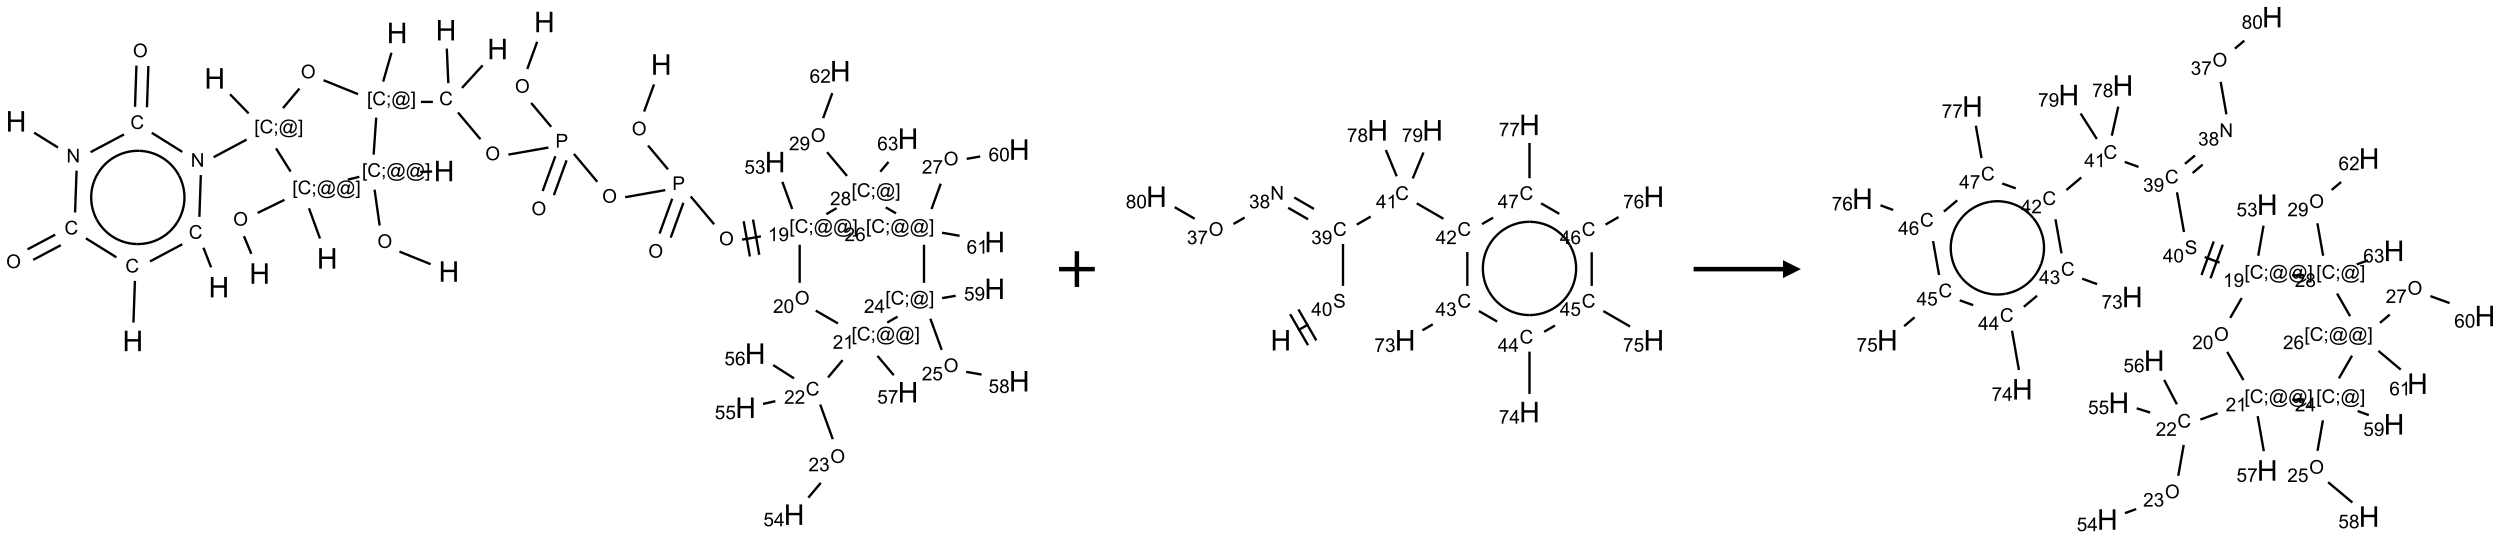 <?xml version="1.0" encoding="UTF-8"?>
<svg xmlns="http://www.w3.org/2000/svg" xmlns:xlink="http://www.w3.org/1999/xlink" width="1398" height="301" viewBox="0 0 1398 301">
<defs>
<g>
<g id="glyph-0-0">
<path d="M 2 0 L 2 -10 L 10 -10 L 10 0 Z M 2.25 -0.25 L 9.75 -0.25 L 9.75 -9.75 L 2.25 -9.75 Z M 2.25 -0.25 "/>
</g>
<g id="glyph-0-1">
<path d="M 1.281 0 L 1.281 -11.453 L 2.797 -11.453 L 2.797 -6.75 L 8.75 -6.75 L 8.75 -11.453 L 10.266 -11.453 L 10.266 0 L 8.75 0 L 8.75 -5.398 L 2.797 -5.398 L 2.797 0 Z M 1.281 0 "/>
</g>
<g id="glyph-1-0">
<path d="M 1.332 0 L 1.332 -6.668 L 6.668 -6.668 L 6.668 0 Z M 1.5 -0.168 L 6.5 -0.168 L 6.5 -6.5 L 1.5 -6.5 Z M 1.5 -0.168 "/>
</g>
<g id="glyph-1-1">
<path d="M 0.516 -3.719 C 0.516 -4.984 0.855 -5.977 1.535 -6.695 C 2.215 -7.414 3.094 -7.77 4.172 -7.77 C 4.875 -7.77 5.512 -7.602 6.078 -7.266 C 6.645 -6.93 7.074 -6.461 7.371 -5.855 C 7.668 -5.254 7.816 -4.57 7.816 -3.809 C 7.816 -3.035 7.66 -2.34 7.348 -1.73 C 7.035 -1.117 6.594 -0.656 6.02 -0.34 C 5.449 -0.027 4.828 0.129 4.168 0.129 C 3.449 0.129 2.805 -0.043 2.238 -0.391 C 1.672 -0.738 1.246 -1.211 0.953 -1.812 C 0.66 -2.414 0.516 -3.047 0.516 -3.719 Z M 1.559 -3.703 C 1.559 -2.781 1.805 -2.059 2.301 -1.527 C 2.793 -1 3.414 -0.734 4.16 -0.734 C 4.922 -0.734 5.547 -1 6.039 -1.535 C 6.531 -2.07 6.777 -2.828 6.777 -3.812 C 6.777 -4.434 6.672 -4.977 6.461 -5.441 C 6.25 -5.902 5.945 -6.262 5.539 -6.52 C 5.133 -6.773 4.68 -6.902 4.176 -6.902 C 3.461 -6.902 2.848 -6.656 2.332 -6.164 C 1.816 -5.672 1.559 -4.852 1.559 -3.703 Z M 1.559 -3.703 "/>
</g>
<g id="glyph-1-2">
<path d="M 0.723 2.121 L 0.723 -7.637 L 2.793 -7.637 L 2.793 -6.859 L 1.66 -6.859 L 1.66 1.344 L 2.793 1.344 L 2.793 2.121 Z M 0.723 2.121 "/>
</g>
<g id="glyph-1-3">
<path d="M 6.27 -2.676 L 7.281 -2.422 C 7.07 -1.594 6.688 -0.961 6.137 -0.523 C 5.586 -0.086 4.914 0.129 4.121 0.129 C 3.297 0.129 2.629 -0.039 2.113 -0.371 C 1.598 -0.707 1.203 -1.191 0.934 -1.828 C 0.664 -2.465 0.531 -3.145 0.531 -3.875 C 0.531 -4.672 0.684 -5.363 0.988 -5.957 C 1.293 -6.547 1.723 -6.996 2.285 -7.305 C 2.844 -7.613 3.461 -7.766 4.137 -7.766 C 4.898 -7.766 5.543 -7.57 6.062 -7.184 C 6.582 -6.793 6.945 -6.246 7.152 -5.543 L 6.156 -5.309 C 5.98 -5.863 5.723 -6.266 5.387 -6.52 C 5.051 -6.773 4.625 -6.902 4.113 -6.902 C 3.527 -6.902 3.039 -6.762 2.645 -6.48 C 2.25 -6.199 1.973 -5.82 1.812 -5.348 C 1.652 -4.871 1.574 -4.383 1.574 -3.879 C 1.574 -3.23 1.668 -2.664 1.855 -2.18 C 2.047 -1.695 2.34 -1.332 2.738 -1.094 C 3.137 -0.855 3.57 -0.734 4.035 -0.734 C 4.602 -0.734 5.082 -0.898 5.473 -1.223 C 5.867 -1.551 6.133 -2.035 6.27 -2.676 Z M 6.27 -2.676 "/>
</g>
<g id="glyph-1-4">
<path d="M 0.949 -4.465 L 0.949 -5.531 L 2.016 -5.531 L 2.016 -4.465 Z M 0.949 0 L 0.949 -1.066 L 2.016 -1.066 L 2.016 0 C 2.016 0.391 1.945 0.711 1.809 0.949 C 1.668 1.191 1.449 1.379 1.145 1.512 L 0.887 1.109 C 1.082 1.023 1.23 0.895 1.324 0.727 C 1.418 0.559 1.469 0.316 1.48 0 Z M 0.949 0 "/>
</g>
<g id="glyph-1-5">
<path d="M 6.047 -0.848 C 5.82 -0.59 5.57 -0.379 5.289 -0.223 C 5.008 -0.062 4.73 0.016 4.449 0.016 C 4.141 0.016 3.84 -0.074 3.547 -0.254 C 3.254 -0.434 3.02 -0.715 2.836 -1.09 C 2.652 -1.465 2.562 -1.875 2.562 -2.324 C 2.562 -2.875 2.703 -3.43 2.988 -3.98 C 3.27 -4.535 3.621 -4.953 4.043 -5.23 C 4.461 -5.508 4.871 -5.645 5.266 -5.645 C 5.566 -5.645 5.855 -5.566 6.129 -5.41 C 6.402 -5.25 6.641 -5.012 6.84 -4.688 L 7.016 -5.496 L 7.949 -5.496 L 7.199 -2 C 7.094 -1.516 7.043 -1.246 7.043 -1.191 C 7.043 -1.098 7.078 -1.02 7.148 -0.949 C 7.219 -0.883 7.305 -0.848 7.406 -0.848 C 7.59 -0.848 7.832 -0.953 8.129 -1.168 C 8.527 -1.445 8.84 -1.816 9.07 -2.285 C 9.301 -2.75 9.418 -3.234 9.418 -3.73 C 9.418 -4.309 9.27 -4.852 8.973 -5.355 C 8.676 -5.859 8.23 -6.262 7.645 -6.562 C 7.055 -6.863 6.406 -7.016 5.691 -7.016 C 4.879 -7.016 4.137 -6.824 3.465 -6.445 C 2.793 -6.066 2.273 -5.52 1.902 -4.809 C 1.535 -4.098 1.348 -3.34 1.348 -2.527 C 1.348 -1.676 1.535 -0.941 1.902 -0.328 C 2.273 0.285 2.809 0.742 3.508 1.035 C 4.207 1.328 4.984 1.473 5.832 1.473 C 6.742 1.473 7.504 1.32 8.121 1.016 C 8.734 0.711 9.195 0.34 9.5 -0.098 L 10.441 -0.098 C 10.266 0.266 9.961 0.637 9.531 1.016 C 9.102 1.395 8.59 1.695 7.996 1.914 C 7.402 2.133 6.688 2.246 5.848 2.246 C 5.078 2.246 4.367 2.145 3.715 1.949 C 3.066 1.75 2.512 1.453 2.051 1.055 C 1.594 0.656 1.25 0.199 1.016 -0.316 C 0.723 -0.973 0.578 -1.684 0.578 -2.441 C 0.578 -3.289 0.75 -4.098 1.098 -4.863 C 1.523 -5.805 2.125 -6.527 2.902 -7.027 C 3.684 -7.527 4.629 -7.777 5.738 -7.777 C 6.602 -7.777 7.375 -7.602 8.059 -7.246 C 8.746 -6.895 9.285 -6.371 9.684 -5.672 C 10.02 -5.07 10.188 -4.418 10.188 -3.715 C 10.188 -2.707 9.832 -1.812 9.125 -1.031 C 8.492 -0.328 7.801 0.02 7.051 0.02 C 6.812 0.02 6.617 -0.016 6.473 -0.09 C 6.324 -0.16 6.215 -0.266 6.145 -0.402 C 6.102 -0.488 6.066 -0.637 6.047 -0.848 Z M 3.527 -2.262 C 3.527 -1.785 3.641 -1.414 3.863 -1.152 C 4.09 -0.887 4.348 -0.754 4.641 -0.754 C 4.836 -0.754 5.039 -0.812 5.254 -0.93 C 5.469 -1.047 5.676 -1.219 5.871 -1.449 C 6.066 -1.676 6.23 -1.969 6.355 -2.32 C 6.48 -2.672 6.543 -3.027 6.543 -3.379 C 6.543 -3.852 6.426 -4.219 6.191 -4.48 C 5.957 -4.738 5.672 -4.871 5.332 -4.871 C 5.109 -4.871 4.902 -4.812 4.707 -4.699 C 4.512 -4.586 4.32 -4.406 4.137 -4.156 C 3.953 -3.906 3.805 -3.602 3.691 -3.246 C 3.582 -2.887 3.527 -2.559 3.527 -2.262 Z M 3.527 -2.262 "/>
</g>
<g id="glyph-1-6">
<path d="M 2.27 2.121 L 0.203 2.121 L 0.203 1.344 L 1.332 1.344 L 1.332 -6.859 L 0.203 -6.859 L 0.203 -7.637 L 2.27 -7.637 Z M 2.27 2.121 "/>
</g>
<g id="glyph-1-7">
<path d="M 0.812 0 L 0.812 -7.637 L 1.848 -7.637 L 5.859 -1.641 L 5.859 -7.637 L 6.828 -7.637 L 6.828 0 L 5.793 0 L 1.781 -6 L 1.781 0 Z M 0.812 0 "/>
</g>
<g id="glyph-1-8">
<path d="M 0.824 0 L 0.824 -7.637 L 3.703 -7.637 C 4.211 -7.637 4.598 -7.609 4.863 -7.562 C 5.238 -7.5 5.555 -7.383 5.809 -7.207 C 6.062 -7.031 6.266 -6.785 6.418 -6.469 C 6.574 -6.152 6.652 -5.805 6.652 -5.426 C 6.652 -4.777 6.445 -4.227 6.031 -3.777 C 5.617 -3.328 4.871 -3.105 3.793 -3.105 L 1.832 -3.105 L 1.832 0 Z M 1.832 -4.004 L 3.809 -4.004 C 4.461 -4.004 4.922 -4.125 5.199 -4.371 C 5.473 -4.613 5.609 -4.953 5.609 -5.395 C 5.609 -5.715 5.527 -5.988 5.367 -6.215 C 5.207 -6.441 4.992 -6.594 4.73 -6.668 C 4.559 -6.711 4.246 -6.734 3.785 -6.734 L 1.832 -6.734 Z M 1.832 -4.004 "/>
</g>
<g id="glyph-1-9">
<path d="M 3.973 0 L 3.035 0 L 3.035 -5.973 C 2.809 -5.758 2.516 -5.543 2.148 -5.328 C 1.781 -5.113 1.453 -4.953 1.16 -4.844 L 1.16 -5.75 C 1.684 -5.996 2.145 -6.297 2.535 -6.645 C 2.93 -6.996 3.207 -7.336 3.371 -7.668 L 3.973 -7.668 Z M 3.973 0 "/>
</g>
<g id="glyph-1-10">
<path d="M 0.582 -1.766 L 1.484 -1.848 C 1.562 -1.426 1.707 -1.117 1.922 -0.926 C 2.137 -0.734 2.414 -0.641 2.75 -0.641 C 3.039 -0.641 3.289 -0.707 3.508 -0.84 C 3.727 -0.973 3.902 -1.148 4.043 -1.367 C 4.18 -1.586 4.297 -1.887 4.391 -2.262 C 4.484 -2.637 4.531 -3.016 4.531 -3.406 C 4.531 -3.449 4.531 -3.512 4.527 -3.594 C 4.34 -3.297 4.082 -3.055 3.758 -2.867 C 3.434 -2.68 3.082 -2.59 2.703 -2.59 C 2.07 -2.59 1.535 -2.816 1.098 -3.277 C 0.66 -3.734 0.441 -4.34 0.441 -5.09 C 0.441 -5.863 0.672 -6.484 1.129 -6.957 C 1.586 -7.43 2.156 -7.668 2.844 -7.668 C 3.34 -7.668 3.793 -7.531 4.207 -7.266 C 4.617 -7 4.93 -6.617 5.145 -6.121 C 5.355 -5.629 5.465 -4.91 5.465 -3.973 C 5.465 -2.996 5.359 -2.223 5.145 -1.645 C 4.934 -1.066 4.617 -0.625 4.199 -0.324 C 3.781 -0.02 3.293 0.129 2.73 0.129 C 2.133 0.129 1.645 -0.035 1.266 -0.367 C 0.887 -0.699 0.66 -1.164 0.582 -1.766 Z M 4.422 -5.137 C 4.422 -5.676 4.277 -6.102 3.992 -6.418 C 3.707 -6.734 3.359 -6.891 2.957 -6.891 C 2.543 -6.891 2.18 -6.719 1.871 -6.379 C 1.562 -6.039 1.406 -5.598 1.406 -5.059 C 1.406 -4.57 1.555 -4.176 1.848 -3.871 C 2.141 -3.566 2.5 -3.418 2.934 -3.418 C 3.367 -3.418 3.723 -3.57 4.004 -3.871 C 4.281 -4.176 4.422 -4.598 4.422 -5.137 Z M 4.422 -5.137 "/>
</g>
<g id="glyph-1-11">
<path d="M 0.441 -2 L 1.426 -2.082 C 1.5 -1.605 1.668 -1.242 1.934 -1.004 C 2.199 -0.762 2.52 -0.641 2.895 -0.641 C 3.348 -0.641 3.73 -0.812 4.043 -1.152 C 4.355 -1.492 4.512 -1.941 4.512 -2.504 C 4.512 -3.039 4.359 -3.461 4.059 -3.77 C 3.758 -4.078 3.367 -4.234 2.879 -4.234 C 2.578 -4.234 2.305 -4.164 2.062 -4.027 C 1.82 -3.891 1.629 -3.715 1.488 -3.496 L 0.609 -3.609 L 1.348 -7.531 L 5.145 -7.531 L 5.145 -6.637 L 2.098 -6.637 L 1.688 -4.582 C 2.145 -4.902 2.625 -5.062 3.129 -5.062 C 3.797 -5.062 4.359 -4.832 4.816 -4.371 C 5.277 -3.91 5.504 -3.312 5.504 -2.59 C 5.504 -1.898 5.305 -1.301 4.902 -0.797 C 4.41 -0.18 3.742 0.129 2.895 0.129 C 2.199 0.129 1.633 -0.062 1.195 -0.453 C 0.758 -0.844 0.504 -1.359 0.441 -2 Z M 0.441 -2 "/>
</g>
<g id="glyph-1-12">
<path d="M 0.449 -2.016 L 1.387 -2.141 C 1.492 -1.609 1.676 -1.227 1.934 -0.992 C 2.191 -0.758 2.508 -0.641 2.879 -0.641 C 3.32 -0.641 3.695 -0.793 3.996 -1.098 C 4.301 -1.402 4.453 -1.781 4.453 -2.234 C 4.453 -2.664 4.312 -3.02 4.031 -3.301 C 3.75 -3.578 3.391 -3.719 2.957 -3.719 C 2.781 -3.719 2.562 -3.684 2.297 -3.613 L 2.402 -4.438 C 2.465 -4.43 2.516 -4.426 2.551 -4.426 C 2.949 -4.426 3.312 -4.531 3.629 -4.738 C 3.949 -4.949 4.109 -5.27 4.109 -5.703 C 4.109 -6.047 3.992 -6.332 3.762 -6.559 C 3.527 -6.785 3.227 -6.895 2.859 -6.895 C 2.496 -6.895 2.191 -6.781 1.949 -6.551 C 1.707 -6.324 1.547 -5.98 1.48 -5.52 L 0.543 -5.688 C 0.656 -6.316 0.918 -6.805 1.324 -7.148 C 1.73 -7.492 2.234 -7.668 2.84 -7.668 C 3.254 -7.668 3.641 -7.578 3.988 -7.398 C 4.34 -7.219 4.609 -6.977 4.793 -6.668 C 4.98 -6.359 5.074 -6.031 5.074 -5.684 C 5.074 -5.352 4.984 -5.051 4.809 -4.781 C 4.629 -4.512 4.367 -4.297 4.02 -4.137 C 4.473 -4.031 4.824 -3.816 5.074 -3.488 C 5.324 -3.16 5.449 -2.75 5.449 -2.254 C 5.449 -1.59 5.203 -1.023 4.719 -0.559 C 4.234 -0.098 3.617 0.137 2.875 0.137 C 2.203 0.137 1.648 -0.062 1.207 -0.465 C 0.762 -0.863 0.512 -1.379 0.449 -2.016 Z M 0.449 -2.016 "/>
</g>
<g id="glyph-1-13">
<path d="M 5.371 -0.902 L 5.371 0 L 0.324 0 C 0.316 -0.227 0.352 -0.441 0.434 -0.652 C 0.562 -0.996 0.766 -1.332 1.051 -1.668 C 1.332 -2 1.742 -2.387 2.277 -2.824 C 3.105 -3.504 3.668 -4.043 3.957 -4.441 C 4.25 -4.84 4.395 -5.215 4.395 -5.566 C 4.395 -5.938 4.262 -6.254 3.996 -6.508 C 3.73 -6.762 3.387 -6.891 2.957 -6.891 C 2.508 -6.891 2.145 -6.754 1.875 -6.484 C 1.605 -6.215 1.469 -5.84 1.465 -5.359 L 0.5 -5.457 C 0.566 -6.176 0.812 -6.727 1.246 -7.102 C 1.676 -7.477 2.254 -7.668 2.98 -7.668 C 3.711 -7.668 4.293 -7.465 4.719 -7.059 C 5.145 -6.652 5.359 -6.148 5.359 -5.547 C 5.359 -5.242 5.297 -4.941 5.172 -4.645 C 5.047 -4.352 4.84 -4.039 4.551 -3.715 C 4.262 -3.387 3.777 -2.938 3.105 -2.371 C 2.543 -1.898 2.18 -1.578 2.02 -1.41 C 1.859 -1.242 1.73 -1.07 1.625 -0.902 Z M 5.371 -0.902 "/>
</g>
<g id="glyph-1-14">
<path d="M 0.441 -3.766 C 0.441 -4.668 0.535 -5.395 0.723 -5.945 C 0.906 -6.496 1.184 -6.922 1.551 -7.219 C 1.918 -7.516 2.375 -7.668 2.934 -7.668 C 3.344 -7.668 3.703 -7.586 4.012 -7.418 C 4.32 -7.254 4.574 -7.016 4.777 -6.707 C 4.977 -6.395 5.137 -6.016 5.25 -5.57 C 5.363 -5.125 5.422 -4.523 5.422 -3.766 C 5.422 -2.871 5.328 -2.148 5.145 -1.598 C 4.961 -1.047 4.688 -0.621 4.32 -0.32 C 3.953 -0.02 3.492 0.129 2.934 0.129 C 2.195 0.129 1.617 -0.133 1.199 -0.66 C 0.695 -1.297 0.441 -2.332 0.441 -3.766 Z M 1.406 -3.766 C 1.406 -2.512 1.555 -1.68 1.848 -1.262 C 2.141 -0.848 2.5 -0.641 2.934 -0.641 C 3.363 -0.641 3.727 -0.848 4.02 -1.266 C 4.312 -1.684 4.457 -2.516 4.457 -3.766 C 4.457 -5.023 4.312 -5.859 4.02 -6.27 C 3.727 -6.684 3.359 -6.891 2.922 -6.891 C 2.492 -6.891 2.148 -6.707 1.891 -6.344 C 1.566 -5.879 1.406 -5.02 1.406 -3.766 Z M 1.406 -3.766 "/>
</g>
<g id="glyph-1-15">
<path d="M 3.449 0 L 3.449 -1.828 L 0.137 -1.828 L 0.137 -2.688 L 3.621 -7.637 L 4.387 -7.637 L 4.387 -2.688 L 5.418 -2.688 L 5.418 -1.828 L 4.387 -1.828 L 4.387 0 Z M 3.449 -2.688 L 3.449 -6.129 L 1.059 -2.688 Z M 3.449 -2.688 "/>
</g>
<g id="glyph-1-16">
<path d="M 5.309 -5.766 L 4.375 -5.691 C 4.293 -6.059 4.172 -6.328 4.02 -6.496 C 3.766 -6.762 3.453 -6.895 3.082 -6.895 C 2.785 -6.895 2.523 -6.812 2.297 -6.645 C 2 -6.43 1.77 -6.117 1.598 -5.703 C 1.43 -5.289 1.34 -4.703 1.332 -3.938 C 1.559 -4.281 1.836 -4.535 2.16 -4.703 C 2.488 -4.871 2.828 -4.953 3.188 -4.953 C 3.812 -4.953 4.344 -4.723 4.785 -4.262 C 5.223 -3.801 5.441 -3.207 5.441 -2.48 C 5.441 -2 5.34 -1.555 5.133 -1.145 C 4.926 -0.73 4.641 -0.418 4.281 -0.199 C 3.922 0.02 3.512 0.129 3.051 0.129 C 2.27 0.129 1.633 -0.156 1.141 -0.73 C 0.648 -1.305 0.402 -2.254 0.402 -3.574 C 0.402 -5.051 0.672 -6.121 1.219 -6.793 C 1.695 -7.375 2.336 -7.668 3.141 -7.668 C 3.742 -7.668 4.234 -7.5 4.617 -7.16 C 5 -6.824 5.23 -6.359 5.309 -5.766 Z M 1.48 -2.473 C 1.48 -2.152 1.547 -1.844 1.684 -1.547 C 1.82 -1.25 2.016 -1.027 2.262 -0.871 C 2.508 -0.719 2.766 -0.641 3.035 -0.641 C 3.434 -0.641 3.773 -0.801 4.059 -1.121 C 4.344 -1.441 4.484 -1.875 4.484 -2.422 C 4.484 -2.949 4.344 -3.367 4.062 -3.668 C 3.781 -3.973 3.426 -4.125 3 -4.125 C 2.578 -4.125 2.219 -3.973 1.922 -3.668 C 1.625 -3.363 1.48 -2.969 1.48 -2.473 Z M 1.48 -2.473 "/>
</g>
<g id="glyph-1-17">
<path d="M 0.504 -6.637 L 0.504 -7.535 L 5.449 -7.535 L 5.449 -6.809 C 4.961 -6.289 4.48 -5.602 4.004 -4.746 C 3.527 -3.887 3.156 -3.004 2.895 -2.098 C 2.707 -1.461 2.59 -0.762 2.535 0 L 1.574 0 C 1.582 -0.602 1.703 -1.328 1.926 -2.176 C 2.152 -3.027 2.477 -3.848 2.898 -4.637 C 3.32 -5.426 3.77 -6.094 4.246 -6.637 Z M 0.504 -6.637 "/>
</g>
<g id="glyph-1-18">
<path d="M 1.887 -4.141 C 1.496 -4.281 1.207 -4.484 1.02 -4.75 C 0.832 -5.016 0.738 -5.328 0.738 -5.699 C 0.738 -6.254 0.938 -6.719 1.34 -7.098 C 1.738 -7.477 2.27 -7.668 2.934 -7.668 C 3.598 -7.668 4.137 -7.473 4.543 -7.086 C 4.949 -6.699 5.152 -6.227 5.152 -5.672 C 5.152 -5.316 5.059 -5.008 4.871 -4.746 C 4.688 -4.484 4.406 -4.281 4.027 -4.141 C 4.496 -3.988 4.852 -3.742 5.098 -3.402 C 5.34 -3.062 5.465 -2.656 5.465 -2.184 C 5.465 -1.531 5.234 -0.98 4.77 -0.535 C 4.309 -0.09 3.703 0.129 2.949 0.129 C 2.195 0.129 1.586 -0.094 1.125 -0.539 C 0.664 -0.984 0.434 -1.543 0.434 -2.207 C 0.434 -2.703 0.559 -3.121 0.809 -3.457 C 1.062 -3.793 1.422 -4.02 1.887 -4.141 Z M 1.699 -5.73 C 1.699 -5.367 1.812 -5.074 2.047 -4.844 C 2.281 -4.613 2.582 -4.5 2.953 -4.5 C 3.312 -4.5 3.609 -4.613 3.84 -4.84 C 4.07 -5.066 4.188 -5.348 4.188 -5.676 C 4.188 -6.02 4.07 -6.309 3.832 -6.543 C 3.594 -6.777 3.297 -6.895 2.941 -6.895 C 2.586 -6.895 2.289 -6.781 2.051 -6.551 C 1.816 -6.324 1.699 -6.047 1.699 -5.73 Z M 1.395 -2.203 C 1.395 -1.938 1.461 -1.676 1.586 -1.426 C 1.711 -1.176 1.902 -0.984 2.152 -0.848 C 2.402 -0.711 2.672 -0.641 2.957 -0.641 C 3.406 -0.641 3.777 -0.785 4.066 -1.074 C 4.359 -1.363 4.504 -1.727 4.504 -2.172 C 4.504 -2.625 4.355 -2.996 4.055 -3.293 C 3.754 -3.586 3.379 -3.734 2.926 -3.734 C 2.484 -3.734 2.121 -3.59 1.832 -3.297 C 1.543 -3.004 1.395 -2.641 1.395 -2.203 Z M 1.395 -2.203 "/>
</g>
<g id="glyph-1-19">
<path d="M 0.48 -2.453 L 1.434 -2.535 C 1.477 -2.152 1.582 -1.84 1.746 -1.598 C 1.91 -1.352 2.168 -1.152 2.516 -1.004 C 2.863 -0.852 3.254 -0.777 3.688 -0.777 C 4.074 -0.777 4.414 -0.832 4.707 -0.949 C 5.004 -1.062 5.223 -1.219 5.367 -1.418 C 5.512 -1.617 5.582 -1.836 5.582 -2.074 C 5.582 -2.312 5.516 -2.523 5.375 -2.699 C 5.234 -2.879 5.008 -3.031 4.688 -3.152 C 4.484 -3.23 4.031 -3.355 3.328 -3.523 C 2.625 -3.691 2.137 -3.852 1.855 -4 C 1.488 -4.191 1.219 -4.43 1.039 -4.711 C 0.859 -4.992 0.77 -5.312 0.77 -5.66 C 0.77 -6.047 0.879 -6.406 1.098 -6.742 C 1.316 -7.078 1.637 -7.332 2.059 -7.504 C 2.477 -7.68 2.945 -7.766 3.457 -7.766 C 4.023 -7.766 4.523 -7.676 4.957 -7.492 C 5.387 -7.309 5.719 -7.043 5.953 -6.688 C 6.188 -6.332 6.312 -5.934 6.328 -5.484 L 5.359 -5.41 C 5.309 -5.895 5.133 -6.258 4.832 -6.504 C 4.531 -6.75 4.086 -6.875 3.5 -6.875 C 2.891 -6.875 2.445 -6.762 2.164 -6.539 C 1.883 -6.316 1.746 -6.047 1.746 -5.73 C 1.746 -5.457 1.844 -5.23 2.043 -5.051 C 2.238 -4.875 2.742 -4.695 3.566 -4.508 C 4.387 -4.32 4.949 -4.16 5.254 -4.02 C 5.699 -3.816 6.027 -3.555 6.238 -3.242 C 6.449 -2.93 6.559 -2.566 6.559 -2.156 C 6.559 -1.75 6.441 -1.367 6.207 -1.008 C 5.977 -0.648 5.641 -0.367 5.207 -0.168 C 4.77 0.031 4.281 0.129 3.734 0.129 C 3.043 0.129 2.465 0.031 1.996 -0.172 C 1.531 -0.375 1.164 -0.676 0.898 -1.082 C 0.633 -1.484 0.492 -1.941 0.48 -2.453 Z M 0.48 -2.453 "/>
</g>
</g>
</defs>
<path fill="none" stroke-width="0.033" stroke-linecap="butt" stroke-linejoin="miter" stroke="rgb(0%, 0%, 0%)" stroke-opacity="1" stroke-miterlimit="10" d="M 5.866 3.386 L 5.43 3.21 " transform="matrix(40, 0, 0, 40, 6.178, 12.303)"/>
<path fill="none" stroke-width="0.033" stroke-linecap="butt" stroke-linejoin="miter" stroke="rgb(0%, 0%, 0%)" stroke-opacity="1" stroke-miterlimit="10" d="M 5.153 2.845 L 5.082 2.344 " transform="matrix(40, 0, 0, 40, 6.178, 12.303)"/>
<path fill="none" stroke-width="0.033" stroke-linecap="butt" stroke-linejoin="miter" stroke="rgb(0%, 0%, 0%)" stroke-opacity="1" stroke-miterlimit="10" d="M 5.72 2.095 L 5.887 2.09 " transform="matrix(40, 0, 0, 40, 6.178, 12.303)"/>
<path fill="none" stroke-width="0.033" stroke-linecap="butt" stroke-linejoin="miter" stroke="rgb(0%, 0%, 0%)" stroke-opacity="1" stroke-miterlimit="10" d="M 4.869 2.164 L 4.707 2.204 " transform="matrix(40, 0, 0, 40, 6.178, 12.303)"/>
<path fill="none" stroke-width="0.033" stroke-linecap="butt" stroke-linejoin="miter" stroke="rgb(0%, 0%, 0%)" stroke-opacity="1" stroke-miterlimit="10" d="M 4.165 2.604 L 4.319 3.027 " transform="matrix(40, 0, 0, 40, 6.178, 12.303)"/>
<path fill="none" stroke-width="0.033" stroke-linecap="butt" stroke-linejoin="miter" stroke="rgb(0%, 0%, 0%)" stroke-opacity="1" stroke-miterlimit="10" d="M 3.822 2.486 L 3.447 2.669 " transform="matrix(40, 0, 0, 40, 6.178, 12.303)"/>
<path fill="none" stroke-width="0.033" stroke-linecap="butt" stroke-linejoin="miter" stroke="rgb(0%, 0%, 0%)" stroke-opacity="1" stroke-miterlimit="10" d="M 3.256 2.994 L 3.359 3.241 " transform="matrix(40, 0, 0, 40, 6.178, 12.303)"/>
<path fill="none" stroke-width="0.033" stroke-linecap="butt" stroke-linejoin="miter" stroke="rgb(0%, 0%, 0%)" stroke-opacity="1" stroke-miterlimit="10" d="M 3.908 2.091 L 3.704 1.766 " transform="matrix(40, 0, 0, 40, 6.178, 12.303)"/>
<path fill="none" stroke-width="0.033" stroke-linecap="butt" stroke-linejoin="miter" stroke="rgb(0%, 0%, 0%)" stroke-opacity="1" stroke-miterlimit="10" d="M 3.321 1.278 L 3.062 1.011 " transform="matrix(40, 0, 0, 40, 6.178, 12.303)"/>
<path fill="none" stroke-width="0.033" stroke-linecap="butt" stroke-linejoin="miter" stroke="rgb(0%, 0%, 0%)" stroke-opacity="1" stroke-miterlimit="10" d="M 3.293 1.644 L 2.832 1.89 " transform="matrix(40, 0, 0, 40, 6.178, 12.303)"/>
<path fill="none" stroke-width="0.033" stroke-linecap="butt" stroke-linejoin="miter" stroke="rgb(0%, 0%, 0%)" stroke-opacity="1" stroke-miterlimit="10" d="M 2.653 2.14 L 2.633 2.724 " transform="matrix(40, 0, 0, 40, 6.178, 12.303)"/>
<path fill="none" stroke-width="0.033" stroke-linecap="butt" stroke-linejoin="miter" stroke="rgb(0%, 0%, 0%)" stroke-opacity="1" stroke-miterlimit="10" d="M 2.69 3.156 L 2.797 3.43 " transform="matrix(40, 0, 0, 40, 6.178, 12.303)"/>
<path fill="none" stroke-width="0.033" stroke-linecap="butt" stroke-linejoin="miter" stroke="rgb(0%, 0%, 0%)" stroke-opacity="1" stroke-miterlimit="10" d="M 2.394 3.107 L 1.942 3.347 " transform="matrix(40, 0, 0, 40, 6.178, 12.303)"/>
<path fill="none" stroke-width="0.033" stroke-linecap="butt" stroke-linejoin="miter" stroke="rgb(0%, 0%, 0%)" stroke-opacity="1" stroke-miterlimit="10" d="M 1.732 3.619 L 1.711 4.202 " transform="matrix(40, 0, 0, 40, 6.178, 12.303)"/>
<path fill="none" stroke-width="0.033" stroke-linecap="butt" stroke-linejoin="miter" stroke="rgb(0%, 0%, 0%)" stroke-opacity="1" stroke-miterlimit="10" d="M 1.473 3.29 L 1.046 3.024 " transform="matrix(40, 0, 0, 40, 6.178, 12.303)"/>
<path fill="none" stroke-width="0.033" stroke-linecap="butt" stroke-linejoin="miter" stroke="rgb(0%, 0%, 0%)" stroke-opacity="1" stroke-miterlimit="10" d="M 0.617 2.973 L 0.231 3.178 " transform="matrix(40, 0, 0, 40, 6.178, 12.303)"/>
<path fill="none" stroke-width="0.033" stroke-linecap="butt" stroke-linejoin="miter" stroke="rgb(0%, 0%, 0%)" stroke-opacity="1" stroke-miterlimit="10" d="M 0.696 3.12 L 0.31 3.325 " transform="matrix(40, 0, 0, 40, 6.178, 12.303)"/>
<path fill="none" stroke-width="0.033" stroke-linecap="butt" stroke-linejoin="miter" stroke="rgb(0%, 0%, 0%)" stroke-opacity="1" stroke-miterlimit="10" d="M 0.895 2.663 L 0.916 2.079 " transform="matrix(40, 0, 0, 40, 6.178, 12.303)"/>
<path fill="none" stroke-width="0.033" stroke-linecap="butt" stroke-linejoin="miter" stroke="rgb(0%, 0%, 0%)" stroke-opacity="1" stroke-miterlimit="10" d="M 0.656 1.755 L 0.322 1.547 " transform="matrix(40, 0, 0, 40, 6.178, 12.303)"/>
<path fill="none" stroke-width="0.033" stroke-linecap="butt" stroke-linejoin="miter" stroke="rgb(0%, 0%, 0%)" stroke-opacity="1" stroke-miterlimit="10" d="M 1.112 1.819 L 1.578 1.572 " transform="matrix(40, 0, 0, 40, 6.178, 12.303)"/>
<path fill="none" stroke-width="0.033" stroke-linecap="butt" stroke-linejoin="miter" stroke="rgb(0%, 0%, 0%)" stroke-opacity="1" stroke-miterlimit="10" d="M 1.967 1.549 L 2.394 1.816 " transform="matrix(40, 0, 0, 40, 6.178, 12.303)"/>
<path fill="none" stroke-width="0.033" stroke-linecap="butt" stroke-linejoin="miter" stroke="rgb(0%, 0%, 0%)" stroke-opacity="1" stroke-miterlimit="10" d="M 1.9 1.192 L 1.92 0.615 " transform="matrix(40, 0, 0, 40, 6.178, 12.303)"/>
<path fill="none" stroke-width="0.033" stroke-linecap="butt" stroke-linejoin="miter" stroke="rgb(0%, 0%, 0%)" stroke-opacity="1" stroke-miterlimit="10" d="M 1.733 1.186 L 1.753 0.609 " transform="matrix(40, 0, 0, 40, 6.178, 12.303)"/>
<path fill="none" stroke-width="0.033" stroke-linecap="butt" stroke-linejoin="miter" stroke="rgb(0%, 0%, 0%)" stroke-opacity="1" stroke-miterlimit="10" d="M 3.802 1.204 L 4.031 0.931 " transform="matrix(40, 0, 0, 40, 6.178, 12.303)"/>
<path fill="none" stroke-width="0.033" stroke-linecap="butt" stroke-linejoin="miter" stroke="rgb(0%, 0%, 0%)" stroke-opacity="1" stroke-miterlimit="10" d="M 4.369 0.814 L 4.851 1.009 " transform="matrix(40, 0, 0, 40, 6.178, 12.303)"/>
<path fill="none" stroke-width="0.033" stroke-linecap="butt" stroke-linejoin="miter" stroke="rgb(0%, 0%, 0%)" stroke-opacity="1" stroke-miterlimit="10" d="M 5.105 1.337 L 5.069 1.854 " transform="matrix(40, 0, 0, 40, 6.178, 12.303)"/>
<path fill="none" stroke-width="0.033" stroke-linecap="butt" stroke-linejoin="miter" stroke="rgb(0%, 0%, 0%)" stroke-opacity="1" stroke-miterlimit="10" d="M 5.202 0.834 L 5.318 0.43 " transform="matrix(40, 0, 0, 40, 6.178, 12.303)"/>
<path fill="none" stroke-width="0.033" stroke-linecap="butt" stroke-linejoin="miter" stroke="rgb(0%, 0%, 0%)" stroke-opacity="1" stroke-miterlimit="10" d="M 5.73 1.117 L 5.897 1.117 " transform="matrix(40, 0, 0, 40, 6.178, 12.303)"/>
<path fill="none" stroke-width="0.033" stroke-linecap="butt" stroke-linejoin="miter" stroke="rgb(0%, 0%, 0%)" stroke-opacity="1" stroke-miterlimit="10" d="M 6.113 0.855 L 6.092 0.372 " transform="matrix(40, 0, 0, 40, 6.178, 12.303)"/>
<path fill="none" stroke-width="0.033" stroke-linecap="butt" stroke-linejoin="miter" stroke="rgb(0%, 0%, 0%)" stroke-opacity="1" stroke-miterlimit="10" d="M 6.304 0.922 L 6.593 0.606 " transform="matrix(40, 0, 0, 40, 6.178, 12.303)"/>
<path fill="none" stroke-width="0.033" stroke-linecap="butt" stroke-linejoin="miter" stroke="rgb(0%, 0%, 0%)" stroke-opacity="1" stroke-miterlimit="10" d="M 6.248 1.265 L 6.562 1.639 " transform="matrix(40, 0, 0, 40, 6.178, 12.303)"/>
<path fill="none" stroke-width="0.033" stroke-linecap="butt" stroke-linejoin="miter" stroke="rgb(0%, 0%, 0%)" stroke-opacity="1" stroke-miterlimit="10" d="M 6.952 1.854 L 7.513 1.755 " transform="matrix(40, 0, 0, 40, 6.178, 12.303)"/>
<path fill="none" stroke-width="0.033" stroke-linecap="butt" stroke-linejoin="miter" stroke="rgb(0%, 0%, 0%)" stroke-opacity="1" stroke-miterlimit="10" d="M 7.609 1.877 L 7.432 2.363 " transform="matrix(40, 0, 0, 40, 6.178, 12.303)"/>
<path fill="none" stroke-width="0.033" stroke-linecap="butt" stroke-linejoin="miter" stroke="rgb(0%, 0%, 0%)" stroke-opacity="1" stroke-miterlimit="10" d="M 7.766 1.934 L 7.589 2.42 " transform="matrix(40, 0, 0, 40, 6.178, 12.303)"/>
<path fill="none" stroke-width="0.033" stroke-linecap="butt" stroke-linejoin="miter" stroke="rgb(0%, 0%, 0%)" stroke-opacity="1" stroke-miterlimit="10" d="M 7.551 1.465 L 7.271 1.132 " transform="matrix(40, 0, 0, 40, 6.178, 12.303)"/>
<path fill="none" stroke-width="0.033" stroke-linecap="butt" stroke-linejoin="miter" stroke="rgb(0%, 0%, 0%)" stroke-opacity="1" stroke-miterlimit="10" d="M 7.217 0.657 L 7.355 0.277 " transform="matrix(40, 0, 0, 40, 6.178, 12.303)"/>
<path fill="none" stroke-width="0.033" stroke-linecap="butt" stroke-linejoin="miter" stroke="rgb(0%, 0%, 0%)" stroke-opacity="1" stroke-miterlimit="10" d="M 7.869 1.844 L 8.196 2.234 " transform="matrix(40, 0, 0, 40, 6.178, 12.303)"/>
<path fill="none" stroke-width="0.033" stroke-linecap="butt" stroke-linejoin="miter" stroke="rgb(0%, 0%, 0%)" stroke-opacity="1" stroke-miterlimit="10" d="M 8.585 2.449 L 9.146 2.35 " transform="matrix(40, 0, 0, 40, 6.178, 12.303)"/>
<path fill="none" stroke-width="0.033" stroke-linecap="butt" stroke-linejoin="miter" stroke="rgb(0%, 0%, 0%)" stroke-opacity="1" stroke-miterlimit="10" d="M 9.243 2.471 L 9.066 2.958 " transform="matrix(40, 0, 0, 40, 6.178, 12.303)"/>
<path fill="none" stroke-width="0.033" stroke-linecap="butt" stroke-linejoin="miter" stroke="rgb(0%, 0%, 0%)" stroke-opacity="1" stroke-miterlimit="10" d="M 9.399 2.528 L 9.222 3.015 " transform="matrix(40, 0, 0, 40, 6.178, 12.303)"/>
<path fill="none" stroke-width="0.033" stroke-linecap="butt" stroke-linejoin="miter" stroke="rgb(0%, 0%, 0%)" stroke-opacity="1" stroke-miterlimit="10" d="M 9.184 2.06 L 8.905 1.727 " transform="matrix(40, 0, 0, 40, 6.178, 12.303)"/>
<path fill="none" stroke-width="0.033" stroke-linecap="butt" stroke-linejoin="miter" stroke="rgb(0%, 0%, 0%)" stroke-opacity="1" stroke-miterlimit="10" d="M 8.85 1.252 L 8.989 0.872 " transform="matrix(40, 0, 0, 40, 6.178, 12.303)"/>
<path fill="none" stroke-width="0.033" stroke-linecap="butt" stroke-linejoin="miter" stroke="rgb(0%, 0%, 0%)" stroke-opacity="1" stroke-miterlimit="10" d="M 9.502 2.439 L 9.829 2.828 " transform="matrix(40, 0, 0, 40, 6.178, 12.303)"/>
<path fill="none" stroke-width="0.033" stroke-linecap="butt" stroke-linejoin="miter" stroke="rgb(0%, 0%, 0%)" stroke-opacity="1" stroke-miterlimit="10" d="M 10.219 3.043 L 10.483 2.997 " transform="matrix(40, 0, 0, 40, 6.178, 12.303)"/>
<path fill="none" stroke-width="0.033" stroke-linecap="butt" stroke-linejoin="miter" stroke="rgb(0%, 0%, 0%)" stroke-opacity="1" stroke-miterlimit="10" d="M 10.46 3.255 L 10.373 2.762 " transform="matrix(40, 0, 0, 40, 6.178, 12.303)"/>
<path fill="none" stroke-width="0.033" stroke-linecap="butt" stroke-linejoin="miter" stroke="rgb(0%, 0%, 0%)" stroke-opacity="1" stroke-miterlimit="10" d="M 10.329 3.278 L 10.242 2.785 " transform="matrix(40, 0, 0, 40, 6.178, 12.303)"/>
<path fill="none" stroke-width="0.033" stroke-linecap="butt" stroke-linejoin="miter" stroke="rgb(0%, 0%, 0%)" stroke-opacity="1" stroke-miterlimit="10" d="M 10.921 2.615 L 10.783 2.235 " transform="matrix(40, 0, 0, 40, 6.178, 12.303)"/>
<path fill="none" stroke-width="0.033" stroke-linecap="butt" stroke-linejoin="miter" stroke="rgb(0%, 0%, 0%)" stroke-opacity="1" stroke-miterlimit="10" d="M 11.025 3.114 L 11.025 3.647 " transform="matrix(40, 0, 0, 40, 6.178, 12.303)"/>
<path fill="none" stroke-width="0.033" stroke-linecap="butt" stroke-linejoin="miter" stroke="rgb(0%, 0%, 0%)" stroke-opacity="1" stroke-miterlimit="10" d="M 11.25 4.035 L 11.56 4.214 " transform="matrix(40, 0, 0, 40, 6.178, 12.303)"/>
<path fill="none" stroke-width="0.033" stroke-linecap="butt" stroke-linejoin="miter" stroke="rgb(0%, 0%, 0%)" stroke-opacity="1" stroke-miterlimit="10" d="M 11.625 4.727 L 11.421 4.97 " transform="matrix(40, 0, 0, 40, 6.178, 12.303)"/>
<path fill="none" stroke-width="0.033" stroke-linecap="butt" stroke-linejoin="miter" stroke="rgb(0%, 0%, 0%)" stroke-opacity="1" stroke-miterlimit="10" d="M 11.312 5.348 L 11.488 5.832 " transform="matrix(40, 0, 0, 40, 6.178, 12.303)"/>
<path fill="none" stroke-width="0.033" stroke-linecap="butt" stroke-linejoin="miter" stroke="rgb(0%, 0%, 0%)" stroke-opacity="1" stroke-miterlimit="10" d="M 11.32 6.443 L 11.146 6.65 " transform="matrix(40, 0, 0, 40, 6.178, 12.303)"/>
<path fill="none" stroke-width="0.033" stroke-linecap="butt" stroke-linejoin="miter" stroke="rgb(0%, 0%, 0%)" stroke-opacity="1" stroke-miterlimit="10" d="M 10.685 5.301 L 10.512 5.339 " transform="matrix(40, 0, 0, 40, 6.178, 12.303)"/>
<path fill="none" stroke-width="0.033" stroke-linecap="butt" stroke-linejoin="miter" stroke="rgb(0%, 0%, 0%)" stroke-opacity="1" stroke-miterlimit="10" d="M 10.946 4.982 L 10.654 4.796 " transform="matrix(40, 0, 0, 40, 6.178, 12.303)"/>
<path fill="none" stroke-width="0.033" stroke-linecap="butt" stroke-linejoin="miter" stroke="rgb(0%, 0%, 0%)" stroke-opacity="1" stroke-miterlimit="10" d="M 12.113 4.668 L 12.34 4.938 " transform="matrix(40, 0, 0, 40, 6.178, 12.303)"/>
<path fill="none" stroke-width="0.033" stroke-linecap="butt" stroke-linejoin="miter" stroke="rgb(0%, 0%, 0%)" stroke-opacity="1" stroke-miterlimit="10" d="M 12.249 4.202 L 12.393 4.119 " transform="matrix(40, 0, 0, 40, 6.178, 12.303)"/>
<path fill="none" stroke-width="0.033" stroke-linecap="butt" stroke-linejoin="miter" stroke="rgb(0%, 0%, 0%)" stroke-opacity="1" stroke-miterlimit="10" d="M 12.852 4.148 L 13.011 4.584 " transform="matrix(40, 0, 0, 40, 6.178, 12.303)"/>
<path fill="none" stroke-width="0.033" stroke-linecap="butt" stroke-linejoin="miter" stroke="rgb(0%, 0%, 0%)" stroke-opacity="1" stroke-miterlimit="10" d="M 13.353 4.891 L 13.568 4.929 " transform="matrix(40, 0, 0, 40, 6.178, 12.303)"/>
<path fill="none" stroke-width="0.033" stroke-linecap="butt" stroke-linejoin="miter" stroke="rgb(0%, 0%, 0%)" stroke-opacity="1" stroke-miterlimit="10" d="M 13.016 3.86 L 13.206 3.827 " transform="matrix(40, 0, 0, 40, 6.178, 12.303)"/>
<path fill="none" stroke-width="0.033" stroke-linecap="butt" stroke-linejoin="miter" stroke="rgb(0%, 0%, 0%)" stroke-opacity="1" stroke-miterlimit="10" d="M 12.763 3.647 L 12.763 3.114 " transform="matrix(40, 0, 0, 40, 6.178, 12.303)"/>
<path fill="none" stroke-width="0.033" stroke-linecap="butt" stroke-linejoin="miter" stroke="rgb(0%, 0%, 0%)" stroke-opacity="1" stroke-miterlimit="10" d="M 12.868 2.615 L 12.997 2.26 " transform="matrix(40, 0, 0, 40, 6.178, 12.303)"/>
<path fill="none" stroke-width="0.033" stroke-linecap="butt" stroke-linejoin="miter" stroke="rgb(0%, 0%, 0%)" stroke-opacity="1" stroke-miterlimit="10" d="M 13.36 1.913 L 13.549 1.88 " transform="matrix(40, 0, 0, 40, 6.178, 12.303)"/>
<path fill="none" stroke-width="0.033" stroke-linecap="butt" stroke-linejoin="miter" stroke="rgb(0%, 0%, 0%)" stroke-opacity="1" stroke-miterlimit="10" d="M 13.016 2.946 L 13.26 2.989 " transform="matrix(40, 0, 0, 40, 6.178, 12.303)"/>
<path fill="none" stroke-width="0.033" stroke-linecap="butt" stroke-linejoin="miter" stroke="rgb(0%, 0%, 0%)" stroke-opacity="1" stroke-miterlimit="10" d="M 12.372 2.675 L 12.228 2.592 " transform="matrix(40, 0, 0, 40, 6.178, 12.303)"/>
<path fill="none" stroke-width="0.033" stroke-linecap="butt" stroke-linejoin="miter" stroke="rgb(0%, 0%, 0%)" stroke-opacity="1" stroke-miterlimit="10" d="M 11.542 2.602 L 11.398 2.686 " transform="matrix(40, 0, 0, 40, 6.178, 12.303)"/>
<path fill="none" stroke-width="0.033" stroke-linecap="butt" stroke-linejoin="miter" stroke="rgb(0%, 0%, 0%)" stroke-opacity="1" stroke-miterlimit="10" d="M 11.687 2.152 L 11.408 1.82 " transform="matrix(40, 0, 0, 40, 6.178, 12.303)"/>
<path fill="none" stroke-width="0.033" stroke-linecap="butt" stroke-linejoin="miter" stroke="rgb(0%, 0%, 0%)" stroke-opacity="1" stroke-miterlimit="10" d="M 11.353 1.344 L 11.481 0.994 " transform="matrix(40, 0, 0, 40, 6.178, 12.303)"/>
<path fill="none" stroke-width="0.033" stroke-linecap="butt" stroke-linejoin="miter" stroke="rgb(0%, 0%, 0%)" stroke-opacity="1" stroke-miterlimit="10" d="M 12.152 2.093 L 12.267 1.956 " transform="matrix(40, 0, 0, 40, 6.178, 12.303)"/>
<path fill="none" stroke-width="0.033" stroke-linecap="butt" stroke-linejoin="miter" stroke="rgb(0%, 0%, 0%)" stroke-opacity="1" stroke-miterlimit="10" d="M 2.348 2.147 C 2.457 2.352 2.449 2.601 2.325 2.798 " transform="matrix(40, 0, 0, 40, 6.178, 12.303)"/>
<path fill="none" stroke-width="0.033" stroke-linecap="butt" stroke-linejoin="miter" stroke="rgb(0%, 0%, 0%)" stroke-opacity="1" stroke-miterlimit="10" d="M 1.795 1.801 C 2.028 1.809 2.239 1.941 2.348 2.147 " transform="matrix(40, 0, 0, 40, 6.178, 12.303)"/>
<path fill="none" stroke-width="0.033" stroke-linecap="butt" stroke-linejoin="miter" stroke="rgb(0%, 0%, 0%)" stroke-opacity="1" stroke-miterlimit="10" d="M 1.22 2.107 C 1.343 1.91 1.562 1.793 1.795 1.801 " transform="matrix(40, 0, 0, 40, 6.178, 12.303)"/>
<path fill="none" stroke-width="0.033" stroke-linecap="butt" stroke-linejoin="miter" stroke="rgb(0%, 0%, 0%)" stroke-opacity="1" stroke-miterlimit="10" d="M 1.197 2.759 C 1.087 2.553 1.096 2.305 1.22 2.107 " transform="matrix(40, 0, 0, 40, 6.178, 12.303)"/>
<path fill="none" stroke-width="0.033" stroke-linecap="butt" stroke-linejoin="miter" stroke="rgb(0%, 0%, 0%)" stroke-opacity="1" stroke-miterlimit="10" d="M 1.75 3.104 C 1.517 3.096 1.306 2.964 1.197 2.759 " transform="matrix(40, 0, 0, 40, 6.178, 12.303)"/>
<path fill="none" stroke-width="0.033" stroke-linecap="butt" stroke-linejoin="miter" stroke="rgb(0%, 0%, 0%)" stroke-opacity="1" stroke-miterlimit="10" d="M 2.325 2.798 C 2.202 2.996 1.982 3.112 1.75 3.104 " transform="matrix(40, 0, 0, 40, 6.178, 12.303)"/>
<g fill="rgb(0%, 0%, 0%)" fill-opacity="1">
<use xlink:href="#glyph-0-1" x="245.238" y="157.574"/>
</g>
<g fill="rgb(0%, 0%, 0%)" fill-opacity="1">
<use xlink:href="#glyph-1-1" x="211.031" y="138.656"/>
</g>
<g fill="rgb(0%, 0%, 0%)" fill-opacity="1">
<use xlink:href="#glyph-1-2" x="202.41" y="98.902"/>
<use xlink:href="#glyph-1-3" x="205.374" y="98.902"/>
<use xlink:href="#glyph-1-4" x="213.077" y="98.902"/>
<use xlink:href="#glyph-1-5" x="216.04" y="98.902"/>
<use xlink:href="#glyph-1-5" x="226.868" y="98.902"/>
<use xlink:href="#glyph-1-6" x="237.697" y="98.902"/>
</g>
<g fill="rgb(0%, 0%, 0%)" fill-opacity="1">
<use xlink:href="#glyph-0-1" x="242.551" y="101.375"/>
</g>
<g fill="rgb(0%, 0%, 0%)" fill-opacity="1">
<use xlink:href="#glyph-1-2" x="163.457" y="108.613"/>
<use xlink:href="#glyph-1-3" x="166.421" y="108.613"/>
<use xlink:href="#glyph-1-4" x="174.124" y="108.613"/>
<use xlink:href="#glyph-1-5" x="177.087" y="108.613"/>
<use xlink:href="#glyph-1-5" x="187.915" y="108.613"/>
<use xlink:href="#glyph-1-6" x="198.743" y="108.613"/>
</g>
<g fill="rgb(0%, 0%, 0%)" fill-opacity="1">
<use xlink:href="#glyph-0-1" x="177.203" y="150.215"/>
</g>
<g fill="rgb(0%, 0%, 0%)" fill-opacity="1">
<use xlink:href="#glyph-1-1" x="130.406" y="126.211"/>
</g>
<g fill="rgb(0%, 0%, 0%)" fill-opacity="1">
<use xlink:href="#glyph-0-1" x="139.395" y="158.688"/>
</g>
<g fill="rgb(0%, 0%, 0%)" fill-opacity="1">
<use xlink:href="#glyph-1-2" x="142.18" y="74.566"/>
<use xlink:href="#glyph-1-3" x="145.143" y="74.566"/>
<use xlink:href="#glyph-1-4" x="152.846" y="74.566"/>
<use xlink:href="#glyph-1-5" x="155.81" y="74.566"/>
<use xlink:href="#glyph-1-6" x="166.638" y="74.566"/>
</g>
<g fill="rgb(0%, 0%, 0%)" fill-opacity="1">
<use xlink:href="#glyph-0-1" x="114.309" y="49.562"/>
</g>
<g fill="rgb(0%, 0%, 0%)" fill-opacity="1">
<use xlink:href="#glyph-1-7" x="106.648" y="93.273"/>
</g>
<g fill="rgb(0%, 0%, 0%)" fill-opacity="1">
<use xlink:href="#glyph-1-3" x="105.527" y="133.531"/>
</g>
<g fill="rgb(0%, 0%, 0%)" fill-opacity="1">
<use xlink:href="#glyph-0-1" x="116.613" y="166.312"/>
</g>
<g fill="rgb(0%, 0%, 0%)" fill-opacity="1">
<use xlink:href="#glyph-1-3" x="70.078" y="152.379"/>
</g>
<g fill="rgb(0%, 0%, 0%)" fill-opacity="1">
<use xlink:href="#glyph-0-1" x="68.5" y="196.383"/>
</g>
<g fill="rgb(0%, 0%, 0%)" fill-opacity="1">
<use xlink:href="#glyph-1-3" x="36.031" y="131.105"/>
</g>
<g fill="rgb(0%, 0%, 0%)" fill-opacity="1">
<use xlink:href="#glyph-1-1" x="3.422" y="149.957"/>
</g>
<g fill="rgb(0%, 0%, 0%)" fill-opacity="1">
<use xlink:href="#glyph-1-7" x="37.152" y="90.848"/>
</g>
<g fill="rgb(0%, 0%, 0%)" fill-opacity="1">
<use xlink:href="#glyph-0-1" x="3.207" y="73.59"/>
</g>
<g fill="rgb(0%, 0%, 0%)" fill-opacity="1">
<use xlink:href="#glyph-1-3" x="72.883" y="72.133"/>
</g>
<g fill="rgb(0%, 0%, 0%)" fill-opacity="1">
<use xlink:href="#glyph-1-1" x="74.301" y="32.016"/>
</g>
<g fill="rgb(0%, 0%, 0%)" fill-opacity="1">
<use xlink:href="#glyph-1-1" x="168.199" y="43.809"/>
</g>
<g fill="rgb(0%, 0%, 0%)" fill-opacity="1">
<use xlink:href="#glyph-1-2" x="205.211" y="58.852"/>
<use xlink:href="#glyph-1-3" x="208.174" y="58.852"/>
<use xlink:href="#glyph-1-4" x="215.878" y="58.852"/>
<use xlink:href="#glyph-1-5" x="218.841" y="58.852"/>
<use xlink:href="#glyph-1-6" x="229.669" y="58.852"/>
</g>
<g fill="rgb(0%, 0%, 0%)" fill-opacity="1">
<use xlink:href="#glyph-0-1" x="216.293" y="24.137"/>
</g>
<g fill="rgb(0%, 0%, 0%)" fill-opacity="1">
<use xlink:href="#glyph-1-3" x="245.555" y="58.844"/>
</g>
<g fill="rgb(0%, 0%, 0%)" fill-opacity="1">
<use xlink:href="#glyph-0-1" x="243.625" y="22.617"/>
</g>
<g fill="rgb(0%, 0%, 0%)" fill-opacity="1">
<use xlink:href="#glyph-0-1" x="272.496" y="33.129"/>
</g>
<g fill="rgb(0%, 0%, 0%)" fill-opacity="1">
<use xlink:href="#glyph-1-1" x="271.375" y="89.605"/>
</g>
<g fill="rgb(0%, 0%, 0%)" fill-opacity="1">
<use xlink:href="#glyph-1-8" x="310.605" y="82.496"/>
</g>
<g fill="rgb(0%, 0%, 0%)" fill-opacity="1">
<use xlink:href="#glyph-1-1" x="297.184" y="120.359"/>
</g>
<g fill="rgb(0%, 0%, 0%)" fill-opacity="1">
<use xlink:href="#glyph-1-1" x="287.93" y="51.879"/>
</g>
<g fill="rgb(0%, 0%, 0%)" fill-opacity="1">
<use xlink:href="#glyph-0-1" x="298.645" y="18.031"/>
</g>
<g fill="rgb(0%, 0%, 0%)" fill-opacity="1">
<use xlink:href="#glyph-1-1" x="336.719" y="113.387"/>
</g>
<g fill="rgb(0%, 0%, 0%)" fill-opacity="1">
<use xlink:href="#glyph-1-8" x="375.949" y="106.277"/>
</g>
<g fill="rgb(0%, 0%, 0%)" fill-opacity="1">
<use xlink:href="#glyph-1-1" x="362.527" y="144.141"/>
</g>
<g fill="rgb(0%, 0%, 0%)" fill-opacity="1">
<use xlink:href="#glyph-1-1" x="353.273" y="75.66"/>
</g>
<g fill="rgb(0%, 0%, 0%)" fill-opacity="1">
<use xlink:href="#glyph-0-1" x="363.988" y="41.812"/>
</g>
<g fill="rgb(0%, 0%, 0%)" fill-opacity="1">
<use xlink:href="#glyph-1-1" x="402.062" y="137.168"/>
</g>
<g fill="rgb(0%, 0%, 0%)" fill-opacity="1">
<use xlink:href="#glyph-1-2" x="441.391" y="130.203"/>
<use xlink:href="#glyph-1-3" x="444.354" y="130.203"/>
<use xlink:href="#glyph-1-4" x="452.057" y="130.203"/>
<use xlink:href="#glyph-1-5" x="455.021" y="130.203"/>
<use xlink:href="#glyph-1-5" x="465.849" y="130.203"/>
<use xlink:href="#glyph-1-6" x="476.677" y="130.203"/>
</g>
<g fill="rgb(0%, 0%, 0%)" fill-opacity="1">
<use xlink:href="#glyph-1-9" x="429.383" y="134.832"/>
<use xlink:href="#glyph-1-10" x="435.315" y="134.832"/>
</g>
<g fill="rgb(0%, 0%, 0%)" fill-opacity="1">
<use xlink:href="#glyph-0-1" x="427.672" y="96.352"/>
</g>
<g fill="rgb(0%, 0%, 0%)" fill-opacity="1">
<use xlink:href="#glyph-1-11" x="416.238" y="97.145"/>
<use xlink:href="#glyph-1-12" x="422.171" y="97.145"/>
</g>
<g fill="rgb(0%, 0%, 0%)" fill-opacity="1">
<use xlink:href="#glyph-1-1" x="444.422" y="170.344"/>
</g>
<g fill="rgb(0%, 0%, 0%)" fill-opacity="1">
<use xlink:href="#glyph-1-13" x="432.25" y="174.977"/>
<use xlink:href="#glyph-1-14" x="438.182" y="174.977"/>
</g>
<g fill="rgb(0%, 0%, 0%)" fill-opacity="1">
<use xlink:href="#glyph-1-2" x="476.156" y="190.422"/>
<use xlink:href="#glyph-1-3" x="479.12" y="190.422"/>
<use xlink:href="#glyph-1-4" x="486.823" y="190.422"/>
<use xlink:href="#glyph-1-5" x="489.786" y="190.422"/>
<use xlink:href="#glyph-1-5" x="500.615" y="190.422"/>
<use xlink:href="#glyph-1-6" x="511.443" y="190.422"/>
</g>
<g fill="rgb(0%, 0%, 0%)" fill-opacity="1">
<use xlink:href="#glyph-1-13" x="465.645" y="195.051"/>
<use xlink:href="#glyph-1-9" x="471.577" y="195.051"/>
</g>
<g fill="rgb(0%, 0%, 0%)" fill-opacity="1">
<use xlink:href="#glyph-1-3" x="450.547" y="221.168"/>
</g>
<g fill="rgb(0%, 0%, 0%)" fill-opacity="1">
<use xlink:href="#glyph-1-13" x="438.441" y="225.805"/>
<use xlink:href="#glyph-1-13" x="444.374" y="225.805"/>
</g>
<g fill="rgb(0%, 0%, 0%)" fill-opacity="1">
<use xlink:href="#glyph-1-1" x="464.293" y="258.898"/>
</g>
<g fill="rgb(0%, 0%, 0%)" fill-opacity="1">
<use xlink:href="#glyph-1-13" x="452.098" y="263.531"/>
<use xlink:href="#glyph-1-12" x="458.03" y="263.531"/>
</g>
<g fill="rgb(0%, 0%, 0%)" fill-opacity="1">
<use xlink:href="#glyph-0-1" x="438.293" y="293.535"/>
</g>
<g fill="rgb(0%, 0%, 0%)" fill-opacity="1">
<use xlink:href="#glyph-1-11" x="426.887" y="294.293"/>
<use xlink:href="#glyph-1-15" x="432.819" y="294.293"/>
</g>
<g fill="rgb(0%, 0%, 0%)" fill-opacity="1">
<use xlink:href="#glyph-0-1" x="411.172" y="233.742"/>
</g>
<g fill="rgb(0%, 0%, 0%)" fill-opacity="1">
<use xlink:href="#glyph-1-11" x="399.68" y="234.402"/>
<use xlink:href="#glyph-1-11" x="405.612" y="234.402"/>
</g>
<g fill="rgb(0%, 0%, 0%)" fill-opacity="1">
<use xlink:href="#glyph-0-1" x="416.508" y="203.48"/>
</g>
<g fill="rgb(0%, 0%, 0%)" fill-opacity="1">
<use xlink:href="#glyph-1-11" x="405.078" y="204.273"/>
<use xlink:href="#glyph-1-16" x="411.01" y="204.273"/>
</g>
<g fill="rgb(0%, 0%, 0%)" fill-opacity="1">
<use xlink:href="#glyph-0-1" x="501.98" y="225.051"/>
</g>
<g fill="rgb(0%, 0%, 0%)" fill-opacity="1">
<use xlink:href="#glyph-1-11" x="490.543" y="225.715"/>
<use xlink:href="#glyph-1-17" x="496.475" y="225.715"/>
</g>
<g fill="rgb(0%, 0%, 0%)" fill-opacity="1">
<use xlink:href="#glyph-1-2" x="495.047" y="170.348"/>
<use xlink:href="#glyph-1-3" x="498.01" y="170.348"/>
<use xlink:href="#glyph-1-4" x="505.714" y="170.348"/>
<use xlink:href="#glyph-1-5" x="508.677" y="170.348"/>
<use xlink:href="#glyph-1-6" x="519.505" y="170.348"/>
</g>
<g fill="rgb(0%, 0%, 0%)" fill-opacity="1">
<use xlink:href="#glyph-1-13" x="483.09" y="174.977"/>
<use xlink:href="#glyph-1-15" x="489.022" y="174.977"/>
</g>
<g fill="rgb(0%, 0%, 0%)" fill-opacity="1">
<use xlink:href="#glyph-1-1" x="527.691" y="208.07"/>
</g>
<g fill="rgb(0%, 0%, 0%)" fill-opacity="1">
<use xlink:href="#glyph-1-13" x="515.438" y="212.703"/>
<use xlink:href="#glyph-1-11" x="521.37" y="212.703"/>
</g>
<g fill="rgb(0%, 0%, 0%)" fill-opacity="1">
<use xlink:href="#glyph-0-1" x="564.211" y="218.922"/>
</g>
<g fill="rgb(0%, 0%, 0%)" fill-opacity="1">
<use xlink:href="#glyph-1-11" x="552.762" y="219.715"/>
<use xlink:href="#glyph-1-18" x="558.694" y="219.715"/>
</g>
<g fill="rgb(0%, 0%, 0%)" fill-opacity="1">
<use xlink:href="#glyph-0-1" x="550.48" y="167.254"/>
</g>
<g fill="rgb(0%, 0%, 0%)" fill-opacity="1">
<use xlink:href="#glyph-1-11" x="539.027" y="168.047"/>
<use xlink:href="#glyph-1-10" x="544.96" y="168.047"/>
</g>
<g fill="rgb(0%, 0%, 0%)" fill-opacity="1">
<use xlink:href="#glyph-1-2" x="484.219" y="130.203"/>
<use xlink:href="#glyph-1-3" x="487.182" y="130.203"/>
<use xlink:href="#glyph-1-4" x="494.885" y="130.203"/>
<use xlink:href="#glyph-1-5" x="497.849" y="130.203"/>
<use xlink:href="#glyph-1-5" x="508.677" y="130.203"/>
<use xlink:href="#glyph-1-6" x="519.505" y="130.203"/>
</g>
<g fill="rgb(0%, 0%, 0%)" fill-opacity="1">
<use xlink:href="#glyph-1-13" x="472.234" y="134.832"/>
<use xlink:href="#glyph-1-16" x="478.167" y="134.832"/>
</g>
<g fill="rgb(0%, 0%, 0%)" fill-opacity="1">
<use xlink:href="#glyph-1-1" x="527.691" y="92.473"/>
</g>
<g fill="rgb(0%, 0%, 0%)" fill-opacity="1">
<use xlink:href="#glyph-1-13" x="515.492" y="97.105"/>
<use xlink:href="#glyph-1-17" x="521.424" y="97.105"/>
</g>
<g fill="rgb(0%, 0%, 0%)" fill-opacity="1">
<use xlink:href="#glyph-0-1" x="564.211" y="89.379"/>
</g>
<g fill="rgb(0%, 0%, 0%)" fill-opacity="1">
<use xlink:href="#glyph-1-16" x="552.805" y="90.172"/>
<use xlink:href="#glyph-1-14" x="558.737" y="90.172"/>
</g>
<g fill="rgb(0%, 0%, 0%)" fill-opacity="1">
<use xlink:href="#glyph-0-1" x="550.48" y="141.047"/>
</g>
<g fill="rgb(0%, 0%, 0%)" fill-opacity="1">
<use xlink:href="#glyph-1-16" x="540.52" y="141.84"/>
<use xlink:href="#glyph-1-9" x="546.452" y="141.84"/>
</g>
<g fill="rgb(0%, 0%, 0%)" fill-opacity="1">
<use xlink:href="#glyph-1-2" x="476.156" y="110.129"/>
<use xlink:href="#glyph-1-3" x="479.12" y="110.129"/>
<use xlink:href="#glyph-1-4" x="486.823" y="110.129"/>
<use xlink:href="#glyph-1-5" x="489.786" y="110.129"/>
<use xlink:href="#glyph-1-6" x="500.615" y="110.129"/>
</g>
<g fill="rgb(0%, 0%, 0%)" fill-opacity="1">
<use xlink:href="#glyph-1-13" x="464.156" y="114.758"/>
<use xlink:href="#glyph-1-18" x="470.089" y="114.758"/>
</g>
<g fill="rgb(0%, 0%, 0%)" fill-opacity="1">
<use xlink:href="#glyph-1-1" x="453.387" y="79.371"/>
</g>
<g fill="rgb(0%, 0%, 0%)" fill-opacity="1">
<use xlink:href="#glyph-1-13" x="441.172" y="84.004"/>
<use xlink:href="#glyph-1-10" x="447.104" y="84.004"/>
</g>
<g fill="rgb(0%, 0%, 0%)" fill-opacity="1">
<use xlink:href="#glyph-0-1" x="464.098" y="45.523"/>
</g>
<g fill="rgb(0%, 0%, 0%)" fill-opacity="1">
<use xlink:href="#glyph-1-16" x="452.742" y="46.316"/>
<use xlink:href="#glyph-1-13" x="458.674" y="46.316"/>
</g>
<g fill="rgb(0%, 0%, 0%)" fill-opacity="1">
<use xlink:href="#glyph-0-1" x="501.98" y="83.25"/>
</g>
<g fill="rgb(0%, 0%, 0%)" fill-opacity="1">
<use xlink:href="#glyph-1-16" x="490.547" y="84.043"/>
<use xlink:href="#glyph-1-12" x="496.479" y="84.043"/>
</g>
<path fill="none" stroke-width="0.062" stroke-linecap="butt" stroke-linejoin="miter" stroke="rgb(0%, 0%, 0%)" stroke-opacity="1" stroke-miterlimit="10" d="M 0 0 L 0.5 0 M 0.25 -0.25 L 0.25 0.25 " transform="matrix(40, 0, 0, 40, 592.205, 150.5)"/>
<path fill="none" stroke-width="0.033" stroke-linecap="butt" stroke-linejoin="miter" stroke="rgb(0%, 0%, 0%)" stroke-opacity="1" stroke-miterlimit="10" d="M 1.98 2.872 L 2.124 2.788 " transform="matrix(40, 0, 0, 40, 646.686, 69.824)"/>
<path fill="none" stroke-width="0.033" stroke-linecap="butt" stroke-linejoin="miter" stroke="rgb(0%, 0%, 0%)" stroke-opacity="1" stroke-miterlimit="10" d="M 2.235 3.013 L 1.985 2.58 " transform="matrix(40, 0, 0, 40, 646.686, 69.824)"/>
<path fill="none" stroke-width="0.033" stroke-linecap="butt" stroke-linejoin="miter" stroke="rgb(0%, 0%, 0%)" stroke-opacity="1" stroke-miterlimit="10" d="M 2.119 3.08 L 1.869 2.647 " transform="matrix(40, 0, 0, 40, 646.686, 69.824)"/>
<path fill="none" stroke-width="0.033" stroke-linecap="butt" stroke-linejoin="miter" stroke="rgb(0%, 0%, 0%)" stroke-opacity="1" stroke-miterlimit="10" d="M 2.608 2.251 L 2.608 1.665 " transform="matrix(40, 0, 0, 40, 646.686, 69.824)"/>
<path fill="none" stroke-width="0.033" stroke-linecap="butt" stroke-linejoin="miter" stroke="rgb(0%, 0%, 0%)" stroke-opacity="1" stroke-miterlimit="10" d="M 2.202 1.175 L 1.926 1.015 " transform="matrix(40, 0, 0, 40, 646.686, 69.824)"/>
<path fill="none" stroke-width="0.033" stroke-linecap="butt" stroke-linejoin="miter" stroke="rgb(0%, 0%, 0%)" stroke-opacity="1" stroke-miterlimit="10" d="M 2.119 1.32 L 1.842 1.16 " transform="matrix(40, 0, 0, 40, 646.686, 69.824)"/>
<path fill="none" stroke-width="0.033" stroke-linecap="butt" stroke-linejoin="miter" stroke="rgb(0%, 0%, 0%)" stroke-opacity="1" stroke-miterlimit="10" d="M 1.233 1.296 L 1.076 1.386 " transform="matrix(40, 0, 0, 40, 646.686, 69.824)"/>
<path fill="none" stroke-width="0.033" stroke-linecap="butt" stroke-linejoin="miter" stroke="rgb(0%, 0%, 0%)" stroke-opacity="1" stroke-miterlimit="10" d="M 0.535 1.313 L 0.255 1.151 " transform="matrix(40, 0, 0, 40, 646.686, 69.824)"/>
<path fill="none" stroke-width="0.033" stroke-linecap="butt" stroke-linejoin="miter" stroke="rgb(0%, 0%, 0%)" stroke-opacity="1" stroke-miterlimit="10" d="M 2.801 1.394 L 2.995 1.282 " transform="matrix(40, 0, 0, 40, 646.686, 69.824)"/>
<path fill="none" stroke-width="0.033" stroke-linecap="butt" stroke-linejoin="miter" stroke="rgb(0%, 0%, 0%)" stroke-opacity="1" stroke-miterlimit="10" d="M 3.639 1.097 L 4.012 1.313 " transform="matrix(40, 0, 0, 40, 646.686, 69.824)"/>
<path fill="none" stroke-width="0.033" stroke-linecap="butt" stroke-linejoin="miter" stroke="rgb(0%, 0%, 0%)" stroke-opacity="1" stroke-miterlimit="10" d="M 4.346 1.778 L 4.346 2.251 " transform="matrix(40, 0, 0, 40, 646.686, 69.824)"/>
<path fill="none" stroke-width="0.033" stroke-linecap="butt" stroke-linejoin="miter" stroke="rgb(0%, 0%, 0%)" stroke-opacity="1" stroke-miterlimit="10" d="M 3.863 2.788 L 3.718 2.872 " transform="matrix(40, 0, 0, 40, 646.686, 69.824)"/>
<path fill="none" stroke-width="0.033" stroke-linecap="butt" stroke-linejoin="miter" stroke="rgb(0%, 0%, 0%)" stroke-opacity="1" stroke-miterlimit="10" d="M 4.508 2.603 L 4.763 2.75 " transform="matrix(40, 0, 0, 40, 646.686, 69.824)"/>
<path fill="none" stroke-width="0.033" stroke-linecap="butt" stroke-linejoin="miter" stroke="rgb(0%, 0%, 0%)" stroke-opacity="1" stroke-miterlimit="10" d="M 5.215 3.17 L 5.215 3.762 " transform="matrix(40, 0, 0, 40, 646.686, 69.824)"/>
<path fill="none" stroke-width="0.033" stroke-linecap="butt" stroke-linejoin="miter" stroke="rgb(0%, 0%, 0%)" stroke-opacity="1" stroke-miterlimit="10" d="M 5.42 2.893 L 5.572 2.805 " transform="matrix(40, 0, 0, 40, 646.686, 69.824)"/>
<path fill="none" stroke-width="0.033" stroke-linecap="butt" stroke-linejoin="miter" stroke="rgb(0%, 0%, 0%)" stroke-opacity="1" stroke-miterlimit="10" d="M 6.247 2.603 L 6.621 2.819 " transform="matrix(40, 0, 0, 40, 646.686, 69.824)"/>
<path fill="none" stroke-width="0.033" stroke-linecap="butt" stroke-linejoin="miter" stroke="rgb(0%, 0%, 0%)" stroke-opacity="1" stroke-miterlimit="10" d="M 6.085 2.251 L 6.085 1.781 " transform="matrix(40, 0, 0, 40, 646.686, 69.824)"/>
<path fill="none" stroke-width="0.033" stroke-linecap="butt" stroke-linejoin="miter" stroke="rgb(0%, 0%, 0%)" stroke-opacity="1" stroke-miterlimit="10" d="M 6.278 1.394 L 6.46 1.289 " transform="matrix(40, 0, 0, 40, 646.686, 69.824)"/>
<path fill="none" stroke-width="0.033" stroke-linecap="butt" stroke-linejoin="miter" stroke="rgb(0%, 0%, 0%)" stroke-opacity="1" stroke-miterlimit="10" d="M 5.632 1.244 L 5.377 1.097 " transform="matrix(40, 0, 0, 40, 646.686, 69.824)"/>
<path fill="none" stroke-width="0.033" stroke-linecap="butt" stroke-linejoin="miter" stroke="rgb(0%, 0%, 0%)" stroke-opacity="1" stroke-miterlimit="10" d="M 4.706 1.298 L 4.551 1.387 " transform="matrix(40, 0, 0, 40, 646.686, 69.824)"/>
<path fill="none" stroke-width="0.033" stroke-linecap="butt" stroke-linejoin="miter" stroke="rgb(0%, 0%, 0%)" stroke-opacity="1" stroke-miterlimit="10" d="M 5.215 0.746 L 5.215 0.253 " transform="matrix(40, 0, 0, 40, 646.686, 69.824)"/>
<path fill="none" stroke-width="0.033" stroke-linecap="butt" stroke-linejoin="miter" stroke="rgb(0%, 0%, 0%)" stroke-opacity="1" stroke-miterlimit="10" d="M 3.359 0.719 L 3.207 0.352 " transform="matrix(40, 0, 0, 40, 646.686, 69.824)"/>
<path fill="none" stroke-width="0.033" stroke-linecap="butt" stroke-linejoin="miter" stroke="rgb(0%, 0%, 0%)" stroke-opacity="1" stroke-miterlimit="10" d="M 3.583 0.749 L 3.733 0.386 " transform="matrix(40, 0, 0, 40, 646.686, 69.824)"/>
<path fill="none" stroke-width="0.033" stroke-linecap="butt" stroke-linejoin="miter" stroke="rgb(0%, 0%, 0%)" stroke-opacity="1" stroke-miterlimit="10" d="M 4.651 2.333 C 4.534 2.132 4.534 1.883 4.651 1.681 " transform="matrix(40, 0, 0, 40, 646.686, 69.824)"/>
<path fill="none" stroke-width="0.033" stroke-linecap="butt" stroke-linejoin="miter" stroke="rgb(0%, 0%, 0%)" stroke-opacity="1" stroke-miterlimit="10" d="M 5.215 2.659 C 4.982 2.659 4.767 2.535 4.651 2.333 " transform="matrix(40, 0, 0, 40, 646.686, 69.824)"/>
<path fill="none" stroke-width="0.033" stroke-linecap="butt" stroke-linejoin="miter" stroke="rgb(0%, 0%, 0%)" stroke-opacity="1" stroke-miterlimit="10" d="M 5.78 2.333 C 5.663 2.535 5.448 2.659 5.215 2.659 " transform="matrix(40, 0, 0, 40, 646.686, 69.824)"/>
<path fill="none" stroke-width="0.033" stroke-linecap="butt" stroke-linejoin="miter" stroke="rgb(0%, 0%, 0%)" stroke-opacity="1" stroke-miterlimit="10" d="M 5.78 1.681 C 5.896 1.883 5.896 2.132 5.78 2.333 " transform="matrix(40, 0, 0, 40, 646.686, 69.824)"/>
<path fill="none" stroke-width="0.033" stroke-linecap="butt" stroke-linejoin="miter" stroke="rgb(0%, 0%, 0%)" stroke-opacity="1" stroke-miterlimit="10" d="M 5.215 1.355 C 5.448 1.355 5.663 1.48 5.78 1.681 " transform="matrix(40, 0, 0, 40, 646.686, 69.824)"/>
<path fill="none" stroke-width="0.033" stroke-linecap="butt" stroke-linejoin="miter" stroke="rgb(0%, 0%, 0%)" stroke-opacity="1" stroke-miterlimit="10" d="M 4.651 1.681 C 4.767 1.48 4.982 1.355 5.215 1.355 " transform="matrix(40, 0, 0, 40, 646.686, 69.824)"/>
<g fill="rgb(0%, 0%, 0%)" fill-opacity="1">
<use xlink:href="#glyph-0-1" x="710.449" y="195.992"/>
</g>
<g fill="rgb(0%, 0%, 0%)" fill-opacity="1">
<use xlink:href="#glyph-1-19" x="745.449" y="172.039"/>
</g>
<g fill="rgb(0%, 0%, 0%)" fill-opacity="1">
<use xlink:href="#glyph-1-15" x="733.242" y="176.672"/>
<use xlink:href="#glyph-1-14" x="739.174" y="176.672"/>
</g>
<g fill="rgb(0%, 0%, 0%)" fill-opacity="1">
<use xlink:href="#glyph-1-3" x="745.398" y="131.891"/>
</g>
<g fill="rgb(0%, 0%, 0%)" fill-opacity="1">
<use xlink:href="#glyph-1-12" x="733.199" y="136.527"/>
<use xlink:href="#glyph-1-10" x="739.132" y="136.527"/>
</g>
<g fill="rgb(0%, 0%, 0%)" fill-opacity="1">
<use xlink:href="#glyph-1-7" x="710.348" y="111.684"/>
</g>
<g fill="rgb(0%, 0%, 0%)" fill-opacity="1">
<use xlink:href="#glyph-1-12" x="698.43" y="116.453"/>
<use xlink:href="#glyph-1-18" x="704.362" y="116.453"/>
</g>
<g fill="rgb(0%, 0%, 0%)" fill-opacity="1">
<use xlink:href="#glyph-1-1" x="675.879" y="131.895"/>
</g>
<g fill="rgb(0%, 0%, 0%)" fill-opacity="1">
<use xlink:href="#glyph-1-12" x="663.68" y="136.527"/>
<use xlink:href="#glyph-1-17" x="669.612" y="136.527"/>
</g>
<g fill="rgb(0%, 0%, 0%)" fill-opacity="1">
<use xlink:href="#glyph-0-1" x="640.914" y="115.699"/>
</g>
<g fill="rgb(0%, 0%, 0%)" fill-opacity="1">
<use xlink:href="#glyph-1-18" x="629.504" y="116.492"/>
<use xlink:href="#glyph-1-14" x="635.436" y="116.492"/>
</g>
<g fill="rgb(0%, 0%, 0%)" fill-opacity="1">
<use xlink:href="#glyph-1-3" x="780.168" y="111.816"/>
</g>
<g fill="rgb(0%, 0%, 0%)" fill-opacity="1">
<use xlink:href="#glyph-1-15" x="769.457" y="116.453"/>
<use xlink:href="#glyph-1-9" x="775.389" y="116.453"/>
</g>
<g fill="rgb(0%, 0%, 0%)" fill-opacity="1">
<use xlink:href="#glyph-1-3" x="814.938" y="131.891"/>
</g>
<g fill="rgb(0%, 0%, 0%)" fill-opacity="1">
<use xlink:href="#glyph-1-15" x="802.832" y="136.527"/>
<use xlink:href="#glyph-1-13" x="808.764" y="136.527"/>
</g>
<g fill="rgb(0%, 0%, 0%)" fill-opacity="1">
<use xlink:href="#glyph-1-3" x="814.938" y="172.039"/>
</g>
<g fill="rgb(0%, 0%, 0%)" fill-opacity="1">
<use xlink:href="#glyph-1-15" x="802.754" y="176.672"/>
<use xlink:href="#glyph-1-12" x="808.686" y="176.672"/>
</g>
<g fill="rgb(0%, 0%, 0%)" fill-opacity="1">
<use xlink:href="#glyph-0-1" x="779.988" y="195.992"/>
</g>
<g fill="rgb(0%, 0%, 0%)" fill-opacity="1">
<use xlink:href="#glyph-1-17" x="768.551" y="196.785"/>
<use xlink:href="#glyph-1-12" x="774.483" y="196.785"/>
</g>
<g fill="rgb(0%, 0%, 0%)" fill-opacity="1">
<use xlink:href="#glyph-1-3" x="849.703" y="192.109"/>
</g>
<g fill="rgb(0%, 0%, 0%)" fill-opacity="1">
<use xlink:href="#glyph-1-15" x="837.551" y="196.715"/>
<use xlink:href="#glyph-1-15" x="843.483" y="196.715"/>
</g>
<g fill="rgb(0%, 0%, 0%)" fill-opacity="1">
<use xlink:href="#glyph-0-1" x="849.523" y="236.141"/>
</g>
<g fill="rgb(0%, 0%, 0%)" fill-opacity="1">
<use xlink:href="#glyph-1-17" x="838.121" y="236.902"/>
<use xlink:href="#glyph-1-15" x="844.053" y="236.902"/>
</g>
<g fill="rgb(0%, 0%, 0%)" fill-opacity="1">
<use xlink:href="#glyph-1-3" x="884.473" y="172.039"/>
</g>
<g fill="rgb(0%, 0%, 0%)" fill-opacity="1">
<use xlink:href="#glyph-1-15" x="872.23" y="176.641"/>
<use xlink:href="#glyph-1-11" x="878.163" y="176.641"/>
</g>
<g fill="rgb(0%, 0%, 0%)" fill-opacity="1">
<use xlink:href="#glyph-0-1" x="919.062" y="195.992"/>
</g>
<g fill="rgb(0%, 0%, 0%)" fill-opacity="1">
<use xlink:href="#glyph-1-17" x="907.57" y="196.656"/>
<use xlink:href="#glyph-1-11" x="913.503" y="196.656"/>
</g>
<g fill="rgb(0%, 0%, 0%)" fill-opacity="1">
<use xlink:href="#glyph-1-3" x="884.473" y="131.891"/>
</g>
<g fill="rgb(0%, 0%, 0%)" fill-opacity="1">
<use xlink:href="#glyph-1-15" x="872.293" y="136.527"/>
<use xlink:href="#glyph-1-16" x="878.225" y="136.527"/>
</g>
<g fill="rgb(0%, 0%, 0%)" fill-opacity="1">
<use xlink:href="#glyph-0-1" x="919.062" y="115.699"/>
</g>
<g fill="rgb(0%, 0%, 0%)" fill-opacity="1">
<use xlink:href="#glyph-1-17" x="907.633" y="116.492"/>
<use xlink:href="#glyph-1-16" x="913.565" y="116.492"/>
</g>
<g fill="rgb(0%, 0%, 0%)" fill-opacity="1">
<use xlink:href="#glyph-1-3" x="849.703" y="111.816"/>
</g>
<g fill="rgb(0%, 0%, 0%)" fill-opacity="1">
<use xlink:href="#glyph-1-15" x="837.52" y="116.422"/>
<use xlink:href="#glyph-1-17" x="843.452" y="116.422"/>
</g>
<g fill="rgb(0%, 0%, 0%)" fill-opacity="1">
<use xlink:href="#glyph-0-1" x="849.523" y="75.551"/>
</g>
<g fill="rgb(0%, 0%, 0%)" fill-opacity="1">
<use xlink:href="#glyph-1-17" x="838.09" y="76.215"/>
<use xlink:href="#glyph-1-17" x="844.022" y="76.215"/>
</g>
<g fill="rgb(0%, 0%, 0%)" fill-opacity="1">
<use xlink:href="#glyph-0-1" x="764.625" y="78.609"/>
</g>
<g fill="rgb(0%, 0%, 0%)" fill-opacity="1">
<use xlink:href="#glyph-1-17" x="753.172" y="79.398"/>
<use xlink:href="#glyph-1-18" x="759.104" y="79.398"/>
</g>
<g fill="rgb(0%, 0%, 0%)" fill-opacity="1">
<use xlink:href="#glyph-0-1" x="795.352" y="78.609"/>
</g>
<g fill="rgb(0%, 0%, 0%)" fill-opacity="1">
<use xlink:href="#glyph-1-17" x="783.902" y="79.398"/>
<use xlink:href="#glyph-1-10" x="789.835" y="79.398"/>
</g>
<path fill-rule="nonzero" fill="rgb(0%, 0%, 0%)" fill-opacity="1" d="M 947.059 151.75 L 997.059 151.75 L 997.059 155.5 L 1007.059 150.5 L 997.059 145.5 L 997.059 149.25 L 947.059 149.25 "/>
<path fill="none" stroke-width="0.033" stroke-linecap="butt" stroke-linejoin="miter" stroke="rgb(0%, 0%, 0%)" stroke-opacity="1" stroke-miterlimit="10" d="M 4.993 3.432 L 4.784 3.355 " transform="matrix(40, 0, 0, 40, 1041.486, 9.576)"/>
<path fill="none" stroke-width="0.033" stroke-linecap="butt" stroke-linejoin="miter" stroke="rgb(0%, 0%, 0%)" stroke-opacity="1" stroke-miterlimit="10" d="M 4.911 3.136 L 4.74 3.606 " transform="matrix(40, 0, 0, 40, 1041.486, 9.576)"/>
<path fill="none" stroke-width="0.033" stroke-linecap="butt" stroke-linejoin="miter" stroke="rgb(0%, 0%, 0%)" stroke-opacity="1" stroke-miterlimit="10" d="M 5.037 3.181 L 4.866 3.651 " transform="matrix(40, 0, 0, 40, 1041.486, 9.576)"/>
<path fill="none" stroke-width="0.033" stroke-linecap="butt" stroke-linejoin="miter" stroke="rgb(0%, 0%, 0%)" stroke-opacity="1" stroke-miterlimit="10" d="M 4.495 3.004 L 4.397 2.449 " transform="matrix(40, 0, 0, 40, 1041.486, 9.576)"/>
<path fill="none" stroke-width="0.033" stroke-linecap="butt" stroke-linejoin="miter" stroke="rgb(0%, 0%, 0%)" stroke-opacity="1" stroke-miterlimit="10" d="M 4.616 2.179 L 4.756 2.061 " transform="matrix(40, 0, 0, 40, 1041.486, 9.576)"/>
<path fill="none" stroke-width="0.033" stroke-linecap="butt" stroke-linejoin="miter" stroke="rgb(0%, 0%, 0%)" stroke-opacity="1" stroke-miterlimit="10" d="M 4.509 2.051 L 4.649 1.934 " transform="matrix(40, 0, 0, 40, 1041.486, 9.576)"/>
<path fill="none" stroke-width="0.033" stroke-linecap="butt" stroke-linejoin="miter" stroke="rgb(0%, 0%, 0%)" stroke-opacity="1" stroke-miterlimit="10" d="M 5.088 1.359 L 5.008 0.905 " transform="matrix(40, 0, 0, 40, 1041.486, 9.576)"/>
<path fill="none" stroke-width="0.033" stroke-linecap="butt" stroke-linejoin="miter" stroke="rgb(0%, 0%, 0%)" stroke-opacity="1" stroke-miterlimit="10" d="M 5.207 0.44 L 5.338 0.329 " transform="matrix(40, 0, 0, 40, 1041.486, 9.576)"/>
<path fill="none" stroke-width="0.033" stroke-linecap="butt" stroke-linejoin="miter" stroke="rgb(0%, 0%, 0%)" stroke-opacity="1" stroke-miterlimit="10" d="M 3.86 2.094 L 3.666 2.024 " transform="matrix(40, 0, 0, 40, 1041.486, 9.576)"/>
<path fill="none" stroke-width="0.033" stroke-linecap="butt" stroke-linejoin="miter" stroke="rgb(0%, 0%, 0%)" stroke-opacity="1" stroke-miterlimit="10" d="M 3.059 2.242 L 2.851 2.417 " transform="matrix(40, 0, 0, 40, 1041.486, 9.576)"/>
<path fill="none" stroke-width="0.033" stroke-linecap="butt" stroke-linejoin="miter" stroke="rgb(0%, 0%, 0%)" stroke-opacity="1" stroke-miterlimit="10" d="M 2.698 2.826 L 2.783 3.303 " transform="matrix(40, 0, 0, 40, 1041.486, 9.576)"/>
<path fill="none" stroke-width="0.033" stroke-linecap="butt" stroke-linejoin="miter" stroke="rgb(0%, 0%, 0%)" stroke-opacity="1" stroke-miterlimit="10" d="M 3.072 3.657 L 3.28 3.733 " transform="matrix(40, 0, 0, 40, 1041.486, 9.576)"/>
<path fill="none" stroke-width="0.033" stroke-linecap="butt" stroke-linejoin="miter" stroke="rgb(0%, 0%, 0%)" stroke-opacity="1" stroke-miterlimit="10" d="M 2.441 3.895 L 2.256 4.05 " transform="matrix(40, 0, 0, 40, 1041.486, 9.576)"/>
<path fill="none" stroke-width="0.033" stroke-linecap="butt" stroke-linejoin="miter" stroke="rgb(0%, 0%, 0%)" stroke-opacity="1" stroke-miterlimit="10" d="M 2.091 4.384 L 2.187 4.933 " transform="matrix(40, 0, 0, 40, 1041.486, 9.576)"/>
<path fill="none" stroke-width="0.033" stroke-linecap="butt" stroke-linejoin="miter" stroke="rgb(0%, 0%, 0%)" stroke-opacity="1" stroke-miterlimit="10" d="M 1.548 4.027 L 1.36 3.959 " transform="matrix(40, 0, 0, 40, 1041.486, 9.576)"/>
<path fill="none" stroke-width="0.033" stroke-linecap="butt" stroke-linejoin="miter" stroke="rgb(0%, 0%, 0%)" stroke-opacity="1" stroke-miterlimit="10" d="M 0.728 4.197 L 0.583 4.32 " transform="matrix(40, 0, 0, 40, 1041.486, 9.576)"/>
<path fill="none" stroke-width="0.033" stroke-linecap="butt" stroke-linejoin="miter" stroke="rgb(0%, 0%, 0%)" stroke-opacity="1" stroke-miterlimit="10" d="M 1.071 3.605 L 0.987 3.131 " transform="matrix(40, 0, 0, 40, 1041.486, 9.576)"/>
<path fill="none" stroke-width="0.033" stroke-linecap="butt" stroke-linejoin="miter" stroke="rgb(0%, 0%, 0%)" stroke-opacity="1" stroke-miterlimit="10" d="M 0.429 2.696 L 0.252 2.631 " transform="matrix(40, 0, 0, 40, 1041.486, 9.576)"/>
<path fill="none" stroke-width="0.033" stroke-linecap="butt" stroke-linejoin="miter" stroke="rgb(0%, 0%, 0%)" stroke-opacity="1" stroke-miterlimit="10" d="M 1.139 2.718 L 1.325 2.562 " transform="matrix(40, 0, 0, 40, 1041.486, 9.576)"/>
<path fill="none" stroke-width="0.033" stroke-linecap="butt" stroke-linejoin="miter" stroke="rgb(0%, 0%, 0%)" stroke-opacity="1" stroke-miterlimit="10" d="M 1.954 2.326 L 2.143 2.394 " transform="matrix(40, 0, 0, 40, 1041.486, 9.576)"/>
<path fill="none" stroke-width="0.033" stroke-linecap="butt" stroke-linejoin="miter" stroke="rgb(0%, 0%, 0%)" stroke-opacity="1" stroke-miterlimit="10" d="M 1.665 1.971 L 1.585 1.518 " transform="matrix(40, 0, 0, 40, 1041.486, 9.576)"/>
<path fill="none" stroke-width="0.033" stroke-linecap="butt" stroke-linejoin="miter" stroke="rgb(0%, 0%, 0%)" stroke-opacity="1" stroke-miterlimit="10" d="M 3.486 1.657 L 3.576 1.252 " transform="matrix(40, 0, 0, 40, 1041.486, 9.576)"/>
<path fill="none" stroke-width="0.033" stroke-linecap="butt" stroke-linejoin="miter" stroke="rgb(0%, 0%, 0%)" stroke-opacity="1" stroke-miterlimit="10" d="M 3.277 1.704 L 3.05 1.348 " transform="matrix(40, 0, 0, 40, 1041.486, 9.576)"/>
<path fill="none" stroke-width="0.033" stroke-linecap="butt" stroke-linejoin="miter" stroke="rgb(0%, 0%, 0%)" stroke-opacity="1" stroke-miterlimit="10" d="M 5.533 3.336 L 5.607 2.915 " transform="matrix(40, 0, 0, 40, 1041.486, 9.576)"/>
<path fill="none" stroke-width="0.033" stroke-linecap="butt" stroke-linejoin="miter" stroke="rgb(0%, 0%, 0%)" stroke-opacity="1" stroke-miterlimit="10" d="M 5.302 3.927 L 5.141 4.205 " transform="matrix(40, 0, 0, 40, 1041.486, 9.576)"/>
<path fill="none" stroke-width="0.033" stroke-linecap="butt" stroke-linejoin="miter" stroke="rgb(0%, 0%, 0%)" stroke-opacity="1" stroke-miterlimit="10" d="M 5.099 4.68 L 5.326 5.074 " transform="matrix(40, 0, 0, 40, 1041.486, 9.576)"/>
<path fill="none" stroke-width="0.033" stroke-linecap="butt" stroke-linejoin="miter" stroke="rgb(0%, 0%, 0%)" stroke-opacity="1" stroke-miterlimit="10" d="M 4.965 5.538 L 4.724 5.626 " transform="matrix(40, 0, 0, 40, 1041.486, 9.576)"/>
<path fill="none" stroke-width="0.033" stroke-linecap="butt" stroke-linejoin="miter" stroke="rgb(0%, 0%, 0%)" stroke-opacity="1" stroke-miterlimit="10" d="M 4.491 5.981 L 4.415 6.412 " transform="matrix(40, 0, 0, 40, 1041.486, 9.576)"/>
<path fill="none" stroke-width="0.033" stroke-linecap="butt" stroke-linejoin="miter" stroke="rgb(0%, 0%, 0%)" stroke-opacity="1" stroke-miterlimit="10" d="M 3.827 6.877 L 3.67 6.934 " transform="matrix(40, 0, 0, 40, 1041.486, 9.576)"/>
<path fill="none" stroke-width="0.033" stroke-linecap="butt" stroke-linejoin="miter" stroke="rgb(0%, 0%, 0%)" stroke-opacity="1" stroke-miterlimit="10" d="M 4.022 5.528 L 3.834 5.469 " transform="matrix(40, 0, 0, 40, 1041.486, 9.576)"/>
<path fill="none" stroke-width="0.033" stroke-linecap="butt" stroke-linejoin="miter" stroke="rgb(0%, 0%, 0%)" stroke-opacity="1" stroke-miterlimit="10" d="M 4.396 5.413 L 4.218 5.072 " transform="matrix(40, 0, 0, 40, 1041.486, 9.576)"/>
<path fill="none" stroke-width="0.033" stroke-linecap="butt" stroke-linejoin="miter" stroke="rgb(0%, 0%, 0%)" stroke-opacity="1" stroke-miterlimit="10" d="M 5.525 5.578 L 5.611 6.068 " transform="matrix(40, 0, 0, 40, 1041.486, 9.576)"/>
<path fill="none" stroke-width="0.033" stroke-linecap="butt" stroke-linejoin="miter" stroke="rgb(0%, 0%, 0%)" stroke-opacity="1" stroke-miterlimit="10" d="M 6.007 5.349 L 6.173 5.349 " transform="matrix(40, 0, 0, 40, 1041.486, 9.576)"/>
<path fill="none" stroke-width="0.033" stroke-linecap="butt" stroke-linejoin="miter" stroke="rgb(0%, 0%, 0%)" stroke-opacity="1" stroke-miterlimit="10" d="M 6.437 5.637 L 6.362 6.063 " transform="matrix(40, 0, 0, 40, 1041.486, 9.576)"/>
<path fill="none" stroke-width="0.033" stroke-linecap="butt" stroke-linejoin="miter" stroke="rgb(0%, 0%, 0%)" stroke-opacity="1" stroke-miterlimit="10" d="M 6.51 6.502 L 6.849 6.786 " transform="matrix(40, 0, 0, 40, 1041.486, 9.576)"/>
<path fill="none" stroke-width="0.033" stroke-linecap="butt" stroke-linejoin="miter" stroke="rgb(0%, 0%, 0%)" stroke-opacity="1" stroke-miterlimit="10" d="M 6.923 5.507 L 7.079 5.564 " transform="matrix(40, 0, 0, 40, 1041.486, 9.576)"/>
<path fill="none" stroke-width="0.033" stroke-linecap="butt" stroke-linejoin="miter" stroke="rgb(0%, 0%, 0%)" stroke-opacity="1" stroke-miterlimit="10" d="M 6.661 5.05 L 6.844 4.733 " transform="matrix(40, 0, 0, 40, 1041.486, 9.576)"/>
<path fill="none" stroke-width="0.033" stroke-linecap="butt" stroke-linejoin="miter" stroke="rgb(0%, 0%, 0%)" stroke-opacity="1" stroke-miterlimit="10" d="M 7.235 4.274 L 7.372 4.159 " transform="matrix(40, 0, 0, 40, 1041.486, 9.576)"/>
<path fill="none" stroke-width="0.033" stroke-linecap="butt" stroke-linejoin="miter" stroke="rgb(0%, 0%, 0%)" stroke-opacity="1" stroke-miterlimit="10" d="M 7.939 3.9 L 8.208 3.998 " transform="matrix(40, 0, 0, 40, 1041.486, 9.576)"/>
<path fill="none" stroke-width="0.033" stroke-linecap="butt" stroke-linejoin="miter" stroke="rgb(0%, 0%, 0%)" stroke-opacity="1" stroke-miterlimit="10" d="M 7.213 4.666 L 7.525 4.928 " transform="matrix(40, 0, 0, 40, 1041.486, 9.576)"/>
<path fill="none" stroke-width="0.033" stroke-linecap="butt" stroke-linejoin="miter" stroke="rgb(0%, 0%, 0%)" stroke-opacity="1" stroke-miterlimit="10" d="M 6.817 4.181 L 6.635 3.864 " transform="matrix(40, 0, 0, 40, 1041.486, 9.576)"/>
<path fill="none" stroke-width="0.033" stroke-linecap="butt" stroke-linejoin="miter" stroke="rgb(0%, 0%, 0%)" stroke-opacity="1" stroke-miterlimit="10" d="M 6.173 3.61 L 6.006 3.61 " transform="matrix(40, 0, 0, 40, 1041.486, 9.576)"/>
<path fill="none" stroke-width="0.033" stroke-linecap="butt" stroke-linejoin="miter" stroke="rgb(0%, 0%, 0%)" stroke-opacity="1" stroke-miterlimit="10" d="M 6.44 3.336 L 6.36 2.882 " transform="matrix(40, 0, 0, 40, 1041.486, 9.576)"/>
<path fill="none" stroke-width="0.033" stroke-linecap="butt" stroke-linejoin="miter" stroke="rgb(0%, 0%, 0%)" stroke-opacity="1" stroke-miterlimit="10" d="M 6.559 2.416 L 6.691 2.306 " transform="matrix(40, 0, 0, 40, 1041.486, 9.576)"/>
<path fill="none" stroke-width="0.033" stroke-linecap="butt" stroke-linejoin="miter" stroke="rgb(0%, 0%, 0%)" stroke-opacity="1" stroke-miterlimit="10" d="M 6.91 3.457 L 7.067 3.4 " transform="matrix(40, 0, 0, 40, 1041.486, 9.576)"/>
<path fill="none" stroke-width="0.033" stroke-linecap="butt" stroke-linejoin="miter" stroke="rgb(0%, 0%, 0%)" stroke-opacity="1" stroke-miterlimit="10" d="M 2.386 2.807 C 2.535 2.985 2.579 3.23 2.499 3.449 " transform="matrix(40, 0, 0, 40, 1041.486, 9.576)"/>
<path fill="none" stroke-width="0.033" stroke-linecap="butt" stroke-linejoin="miter" stroke="rgb(0%, 0%, 0%)" stroke-opacity="1" stroke-miterlimit="10" d="M 1.773 2.584 C 2.002 2.543 2.236 2.628 2.386 2.807 " transform="matrix(40, 0, 0, 40, 1041.486, 9.576)"/>
<path fill="none" stroke-width="0.033" stroke-linecap="butt" stroke-linejoin="miter" stroke="rgb(0%, 0%, 0%)" stroke-opacity="1" stroke-miterlimit="10" d="M 1.274 3.003 C 1.353 2.784 1.544 2.624 1.773 2.584 " transform="matrix(40, 0, 0, 40, 1041.486, 9.576)"/>
<path fill="none" stroke-width="0.033" stroke-linecap="butt" stroke-linejoin="miter" stroke="rgb(0%, 0%, 0%)" stroke-opacity="1" stroke-miterlimit="10" d="M 1.387 3.645 C 1.237 3.466 1.194 3.222 1.274 3.003 " transform="matrix(40, 0, 0, 40, 1041.486, 9.576)"/>
<path fill="none" stroke-width="0.033" stroke-linecap="butt" stroke-linejoin="miter" stroke="rgb(0%, 0%, 0%)" stroke-opacity="1" stroke-miterlimit="10" d="M 1.999 3.868 C 1.77 3.908 1.537 3.823 1.387 3.645 " transform="matrix(40, 0, 0, 40, 1041.486, 9.576)"/>
<path fill="none" stroke-width="0.033" stroke-linecap="butt" stroke-linejoin="miter" stroke="rgb(0%, 0%, 0%)" stroke-opacity="1" stroke-miterlimit="10" d="M 2.499 3.449 C 2.419 3.668 2.229 3.827 1.999 3.868 " transform="matrix(40, 0, 0, 40, 1041.486, 9.576)"/>
<g fill="rgb(0%, 0%, 0%)" fill-opacity="1">
<use xlink:href="#glyph-1-2" x="1255.082" y="155.848"/>
<use xlink:href="#glyph-1-3" x="1258.046" y="155.848"/>
<use xlink:href="#glyph-1-4" x="1265.749" y="155.848"/>
<use xlink:href="#glyph-1-5" x="1268.712" y="155.848"/>
<use xlink:href="#glyph-1-5" x="1279.54" y="155.848"/>
<use xlink:href="#glyph-1-6" x="1290.368" y="155.848"/>
</g>
<g fill="rgb(0%, 0%, 0%)" fill-opacity="1">
<use xlink:href="#glyph-1-9" x="1243.078" y="160.477"/>
<use xlink:href="#glyph-1-10" x="1249.01" y="160.477"/>
</g>
<g fill="rgb(0%, 0%, 0%)" fill-opacity="1">
<use xlink:href="#glyph-1-19" x="1221.648" y="142.109"/>
</g>
<g fill="rgb(0%, 0%, 0%)" fill-opacity="1">
<use xlink:href="#glyph-1-15" x="1209.441" y="146.742"/>
<use xlink:href="#glyph-1-14" x="1215.374" y="146.742"/>
</g>
<g fill="rgb(0%, 0%, 0%)" fill-opacity="1">
<use xlink:href="#glyph-1-3" x="1210.582" y="102.57"/>
</g>
<g fill="rgb(0%, 0%, 0%)" fill-opacity="1">
<use xlink:href="#glyph-1-12" x="1198.383" y="107.207"/>
<use xlink:href="#glyph-1-10" x="1204.315" y="107.207"/>
</g>
<g fill="rgb(0%, 0%, 0%)" fill-opacity="1">
<use xlink:href="#glyph-1-7" x="1241.055" y="76.633"/>
</g>
<g fill="rgb(0%, 0%, 0%)" fill-opacity="1">
<use xlink:href="#glyph-1-12" x="1229.137" y="81.402"/>
<use xlink:href="#glyph-1-18" x="1235.069" y="81.402"/>
</g>
<g fill="rgb(0%, 0%, 0%)" fill-opacity="1">
<use xlink:href="#glyph-1-1" x="1237.203" y="37.23"/>
</g>
<g fill="rgb(0%, 0%, 0%)" fill-opacity="1">
<use xlink:href="#glyph-1-12" x="1225.004" y="41.863"/>
<use xlink:href="#glyph-1-17" x="1230.936" y="41.863"/>
</g>
<g fill="rgb(0%, 0%, 0%)" fill-opacity="1">
<use xlink:href="#glyph-0-1" x="1264.938" y="15.305"/>
</g>
<g fill="rgb(0%, 0%, 0%)" fill-opacity="1">
<use xlink:href="#glyph-1-18" x="1253.531" y="16.098"/>
<use xlink:href="#glyph-1-14" x="1259.464" y="16.098"/>
</g>
<g fill="rgb(0%, 0%, 0%)" fill-opacity="1">
<use xlink:href="#glyph-1-3" x="1176.23" y="88.84"/>
</g>
<g fill="rgb(0%, 0%, 0%)" fill-opacity="1">
<use xlink:href="#glyph-1-15" x="1165.52" y="93.477"/>
<use xlink:href="#glyph-1-9" x="1171.452" y="93.477"/>
</g>
<g fill="rgb(0%, 0%, 0%)" fill-opacity="1">
<use xlink:href="#glyph-1-3" x="1142.102" y="114.645"/>
</g>
<g fill="rgb(0%, 0%, 0%)" fill-opacity="1">
<use xlink:href="#glyph-1-15" x="1129.996" y="119.281"/>
<use xlink:href="#glyph-1-13" x="1135.928" y="119.281"/>
</g>
<g fill="rgb(0%, 0%, 0%)" fill-opacity="1">
<use xlink:href="#glyph-1-3" x="1152.445" y="154.184"/>
</g>
<g fill="rgb(0%, 0%, 0%)" fill-opacity="1">
<use xlink:href="#glyph-1-15" x="1140.262" y="158.82"/>
<use xlink:href="#glyph-1-12" x="1146.194" y="158.82"/>
</g>
<g fill="rgb(0%, 0%, 0%)" fill-opacity="1">
<use xlink:href="#glyph-0-1" x="1186.617" y="171.797"/>
</g>
<g fill="rgb(0%, 0%, 0%)" fill-opacity="1">
<use xlink:href="#glyph-1-17" x="1175.184" y="172.59"/>
<use xlink:href="#glyph-1-12" x="1181.116" y="172.59"/>
</g>
<g fill="rgb(0%, 0%, 0%)" fill-opacity="1">
<use xlink:href="#glyph-1-3" x="1118.316" y="179.988"/>
</g>
<g fill="rgb(0%, 0%, 0%)" fill-opacity="1">
<use xlink:href="#glyph-1-15" x="1106.164" y="184.594"/>
<use xlink:href="#glyph-1-15" x="1112.096" y="184.594"/>
</g>
<g fill="rgb(0%, 0%, 0%)" fill-opacity="1">
<use xlink:href="#glyph-0-1" x="1125.109" y="223.41"/>
</g>
<g fill="rgb(0%, 0%, 0%)" fill-opacity="1">
<use xlink:href="#glyph-1-17" x="1113.707" y="224.172"/>
<use xlink:href="#glyph-1-15" x="1119.639" y="224.172"/>
</g>
<g fill="rgb(0%, 0%, 0%)" fill-opacity="1">
<use xlink:href="#glyph-1-3" x="1083.965" y="166.258"/>
</g>
<g fill="rgb(0%, 0%, 0%)" fill-opacity="1">
<use xlink:href="#glyph-1-15" x="1071.727" y="170.863"/>
<use xlink:href="#glyph-1-11" x="1077.659" y="170.863"/>
</g>
<g fill="rgb(0%, 0%, 0%)" fill-opacity="1">
<use xlink:href="#glyph-0-1" x="1049.656" y="195.945"/>
</g>
<g fill="rgb(0%, 0%, 0%)" fill-opacity="1">
<use xlink:href="#glyph-1-17" x="1038.164" y="196.609"/>
<use xlink:href="#glyph-1-11" x="1044.096" y="196.609"/>
</g>
<g fill="rgb(0%, 0%, 0%)" fill-opacity="1">
<use xlink:href="#glyph-1-3" x="1073.621" y="126.719"/>
</g>
<g fill="rgb(0%, 0%, 0%)" fill-opacity="1">
<use xlink:href="#glyph-1-15" x="1061.441" y="131.355"/>
<use xlink:href="#glyph-1-16" x="1067.374" y="131.355"/>
</g>
<g fill="rgb(0%, 0%, 0%)" fill-opacity="1">
<use xlink:href="#glyph-0-1" x="1035.715" y="116.871"/>
</g>
<g fill="rgb(0%, 0%, 0%)" fill-opacity="1">
<use xlink:href="#glyph-1-17" x="1024.285" y="117.664"/>
<use xlink:href="#glyph-1-16" x="1030.217" y="117.664"/>
</g>
<g fill="rgb(0%, 0%, 0%)" fill-opacity="1">
<use xlink:href="#glyph-1-3" x="1107.75" y="100.914"/>
</g>
<g fill="rgb(0%, 0%, 0%)" fill-opacity="1">
<use xlink:href="#glyph-1-15" x="1095.566" y="105.52"/>
<use xlink:href="#glyph-1-17" x="1101.499" y="105.52"/>
</g>
<g fill="rgb(0%, 0%, 0%)" fill-opacity="1">
<use xlink:href="#glyph-0-1" x="1097.223" y="65.262"/>
</g>
<g fill="rgb(0%, 0%, 0%)" fill-opacity="1">
<use xlink:href="#glyph-1-17" x="1085.789" y="65.922"/>
<use xlink:href="#glyph-1-17" x="1091.721" y="65.922"/>
</g>
<g fill="rgb(0%, 0%, 0%)" fill-opacity="1">
<use xlink:href="#glyph-0-1" x="1181.363" y="53.527"/>
</g>
<g fill="rgb(0%, 0%, 0%)" fill-opacity="1">
<use xlink:href="#glyph-1-17" x="1169.914" y="54.32"/>
<use xlink:href="#glyph-1-18" x="1175.846" y="54.32"/>
</g>
<g fill="rgb(0%, 0%, 0%)" fill-opacity="1">
<use xlink:href="#glyph-0-1" x="1151.105" y="58.863"/>
</g>
<g fill="rgb(0%, 0%, 0%)" fill-opacity="1">
<use xlink:href="#glyph-1-17" x="1139.652" y="59.656"/>
<use xlink:href="#glyph-1-10" x="1145.585" y="59.656"/>
</g>
<g fill="rgb(0%, 0%, 0%)" fill-opacity="1">
<use xlink:href="#glyph-0-1" x="1262.07" y="120.184"/>
</g>
<g fill="rgb(0%, 0%, 0%)" fill-opacity="1">
<use xlink:href="#glyph-1-11" x="1250.637" y="120.977"/>
<use xlink:href="#glyph-1-12" x="1256.569" y="120.977"/>
</g>
<g fill="rgb(0%, 0%, 0%)" fill-opacity="1">
<use xlink:href="#glyph-1-1" x="1238.043" y="190.613"/>
</g>
<g fill="rgb(0%, 0%, 0%)" fill-opacity="1">
<use xlink:href="#glyph-1-13" x="1225.871" y="195.242"/>
<use xlink:href="#glyph-1-14" x="1231.803" y="195.242"/>
</g>
<g fill="rgb(0%, 0%, 0%)" fill-opacity="1">
<use xlink:href="#glyph-1-2" x="1255.082" y="225.383"/>
<use xlink:href="#glyph-1-3" x="1258.046" y="225.383"/>
<use xlink:href="#glyph-1-4" x="1265.749" y="225.383"/>
<use xlink:href="#glyph-1-5" x="1268.712" y="225.383"/>
<use xlink:href="#glyph-1-5" x="1279.54" y="225.383"/>
<use xlink:href="#glyph-1-6" x="1290.368" y="225.383"/>
</g>
<g fill="rgb(0%, 0%, 0%)" fill-opacity="1">
<use xlink:href="#glyph-1-13" x="1244.57" y="230.012"/>
<use xlink:href="#glyph-1-9" x="1250.503" y="230.012"/>
</g>
<g fill="rgb(0%, 0%, 0%)" fill-opacity="1">
<use xlink:href="#glyph-1-3" x="1217.551" y="239.105"/>
</g>
<g fill="rgb(0%, 0%, 0%)" fill-opacity="1">
<use xlink:href="#glyph-1-13" x="1205.449" y="243.742"/>
<use xlink:href="#glyph-1-13" x="1211.382" y="243.742"/>
</g>
<g fill="rgb(0%, 0%, 0%)" fill-opacity="1">
<use xlink:href="#glyph-1-1" x="1210.598" y="278.648"/>
</g>
<g fill="rgb(0%, 0%, 0%)" fill-opacity="1">
<use xlink:href="#glyph-1-13" x="1198.398" y="283.281"/>
<use xlink:href="#glyph-1-12" x="1204.331" y="283.281"/>
</g>
<g fill="rgb(0%, 0%, 0%)" fill-opacity="1">
<use xlink:href="#glyph-0-1" x="1172.676" y="296.258"/>
</g>
<g fill="rgb(0%, 0%, 0%)" fill-opacity="1">
<use xlink:href="#glyph-1-11" x="1161.273" y="297.02"/>
<use xlink:href="#glyph-1-15" x="1167.206" y="297.02"/>
</g>
<g fill="rgb(0%, 0%, 0%)" fill-opacity="1">
<use xlink:href="#glyph-0-1" x="1179.082" y="230.918"/>
</g>
<g fill="rgb(0%, 0%, 0%)" fill-opacity="1">
<use xlink:href="#glyph-1-11" x="1167.59" y="231.578"/>
<use xlink:href="#glyph-1-11" x="1173.522" y="231.578"/>
</g>
<g fill="rgb(0%, 0%, 0%)" fill-opacity="1">
<use xlink:href="#glyph-0-1" x="1198.836" y="207.379"/>
</g>
<g fill="rgb(0%, 0%, 0%)" fill-opacity="1">
<use xlink:href="#glyph-1-11" x="1187.406" y="208.172"/>
<use xlink:href="#glyph-1-16" x="1193.339" y="208.172"/>
</g>
<g fill="rgb(0%, 0%, 0%)" fill-opacity="1">
<use xlink:href="#glyph-0-1" x="1262.07" y="268.797"/>
</g>
<g fill="rgb(0%, 0%, 0%)" fill-opacity="1">
<use xlink:href="#glyph-1-11" x="1250.637" y="269.461"/>
<use xlink:href="#glyph-1-17" x="1256.569" y="269.461"/>
</g>
<g fill="rgb(0%, 0%, 0%)" fill-opacity="1">
<use xlink:href="#glyph-1-2" x="1295.23" y="225.383"/>
<use xlink:href="#glyph-1-3" x="1298.194" y="225.383"/>
<use xlink:href="#glyph-1-4" x="1305.897" y="225.383"/>
<use xlink:href="#glyph-1-5" x="1308.861" y="225.383"/>
<use xlink:href="#glyph-1-6" x="1319.689" y="225.383"/>
</g>
<g fill="rgb(0%, 0%, 0%)" fill-opacity="1">
<use xlink:href="#glyph-1-13" x="1283.273" y="230.012"/>
<use xlink:href="#glyph-1-15" x="1289.206" y="230.012"/>
</g>
<g fill="rgb(0%, 0%, 0%)" fill-opacity="1">
<use xlink:href="#glyph-1-1" x="1291.293" y="264.918"/>
</g>
<g fill="rgb(0%, 0%, 0%)" fill-opacity="1">
<use xlink:href="#glyph-1-13" x="1279.039" y="269.551"/>
<use xlink:href="#glyph-1-11" x="1284.971" y="269.551"/>
</g>
<g fill="rgb(0%, 0%, 0%)" fill-opacity="1">
<use xlink:href="#glyph-0-1" x="1319.027" y="294.602"/>
</g>
<g fill="rgb(0%, 0%, 0%)" fill-opacity="1">
<use xlink:href="#glyph-1-11" x="1307.578" y="295.395"/>
<use xlink:href="#glyph-1-18" x="1313.51" y="295.395"/>
</g>
<g fill="rgb(0%, 0%, 0%)" fill-opacity="1">
<use xlink:href="#glyph-0-1" x="1332.973" y="242.988"/>
</g>
<g fill="rgb(0%, 0%, 0%)" fill-opacity="1">
<use xlink:href="#glyph-1-11" x="1321.523" y="243.781"/>
<use xlink:href="#glyph-1-10" x="1327.456" y="243.781"/>
</g>
<g fill="rgb(0%, 0%, 0%)" fill-opacity="1">
<use xlink:href="#glyph-1-2" x="1288.598" y="190.617"/>
<use xlink:href="#glyph-1-3" x="1291.561" y="190.617"/>
<use xlink:href="#glyph-1-4" x="1299.264" y="190.617"/>
<use xlink:href="#glyph-1-5" x="1302.228" y="190.617"/>
<use xlink:href="#glyph-1-5" x="1313.056" y="190.617"/>
<use xlink:href="#glyph-1-6" x="1323.884" y="190.617"/>
</g>
<g fill="rgb(0%, 0%, 0%)" fill-opacity="1">
<use xlink:href="#glyph-1-13" x="1276.613" y="195.242"/>
<use xlink:href="#glyph-1-16" x="1282.546" y="195.242"/>
</g>
<g fill="rgb(0%, 0%, 0%)" fill-opacity="1">
<use xlink:href="#glyph-1-1" x="1346.27" y="164.805"/>
</g>
<g fill="rgb(0%, 0%, 0%)" fill-opacity="1">
<use xlink:href="#glyph-1-13" x="1334.07" y="169.438"/>
<use xlink:href="#glyph-1-17" x="1340.003" y="169.438"/>
</g>
<g fill="rgb(0%, 0%, 0%)" fill-opacity="1">
<use xlink:href="#glyph-0-1" x="1383.801" y="182.414"/>
</g>
<g fill="rgb(0%, 0%, 0%)" fill-opacity="1">
<use xlink:href="#glyph-1-16" x="1372.395" y="183.207"/>
<use xlink:href="#glyph-1-14" x="1378.327" y="183.207"/>
</g>
<g fill="rgb(0%, 0%, 0%)" fill-opacity="1">
<use xlink:href="#glyph-0-1" x="1346.074" y="220.297"/>
</g>
<g fill="rgb(0%, 0%, 0%)" fill-opacity="1">
<use xlink:href="#glyph-1-16" x="1336.113" y="221.09"/>
<use xlink:href="#glyph-1-9" x="1342.046" y="221.09"/>
</g>
<g fill="rgb(0%, 0%, 0%)" fill-opacity="1">
<use xlink:href="#glyph-1-2" x="1295.23" y="155.848"/>
<use xlink:href="#glyph-1-3" x="1298.194" y="155.848"/>
<use xlink:href="#glyph-1-4" x="1305.897" y="155.848"/>
<use xlink:href="#glyph-1-5" x="1308.861" y="155.848"/>
<use xlink:href="#glyph-1-6" x="1319.689" y="155.848"/>
</g>
<g fill="rgb(0%, 0%, 0%)" fill-opacity="1">
<use xlink:href="#glyph-1-13" x="1283.227" y="160.477"/>
<use xlink:href="#glyph-1-18" x="1289.159" y="160.477"/>
</g>
<g fill="rgb(0%, 0%, 0%)" fill-opacity="1">
<use xlink:href="#glyph-1-1" x="1291.293" y="116.305"/>
</g>
<g fill="rgb(0%, 0%, 0%)" fill-opacity="1">
<use xlink:href="#glyph-1-13" x="1279.078" y="120.938"/>
<use xlink:href="#glyph-1-10" x="1285.01" y="120.938"/>
</g>
<g fill="rgb(0%, 0%, 0%)" fill-opacity="1">
<use xlink:href="#glyph-0-1" x="1319.027" y="94.379"/>
</g>
<g fill="rgb(0%, 0%, 0%)" fill-opacity="1">
<use xlink:href="#glyph-1-16" x="1307.672" y="95.172"/>
<use xlink:href="#glyph-1-13" x="1313.604" y="95.172"/>
</g>
<g fill="rgb(0%, 0%, 0%)" fill-opacity="1">
<use xlink:href="#glyph-0-1" x="1332.973" y="145.992"/>
</g>
<g fill="rgb(0%, 0%, 0%)" fill-opacity="1">
<use xlink:href="#glyph-1-16" x="1321.539" y="146.781"/>
<use xlink:href="#glyph-1-12" x="1327.471" y="146.781"/>
</g>
</svg>
